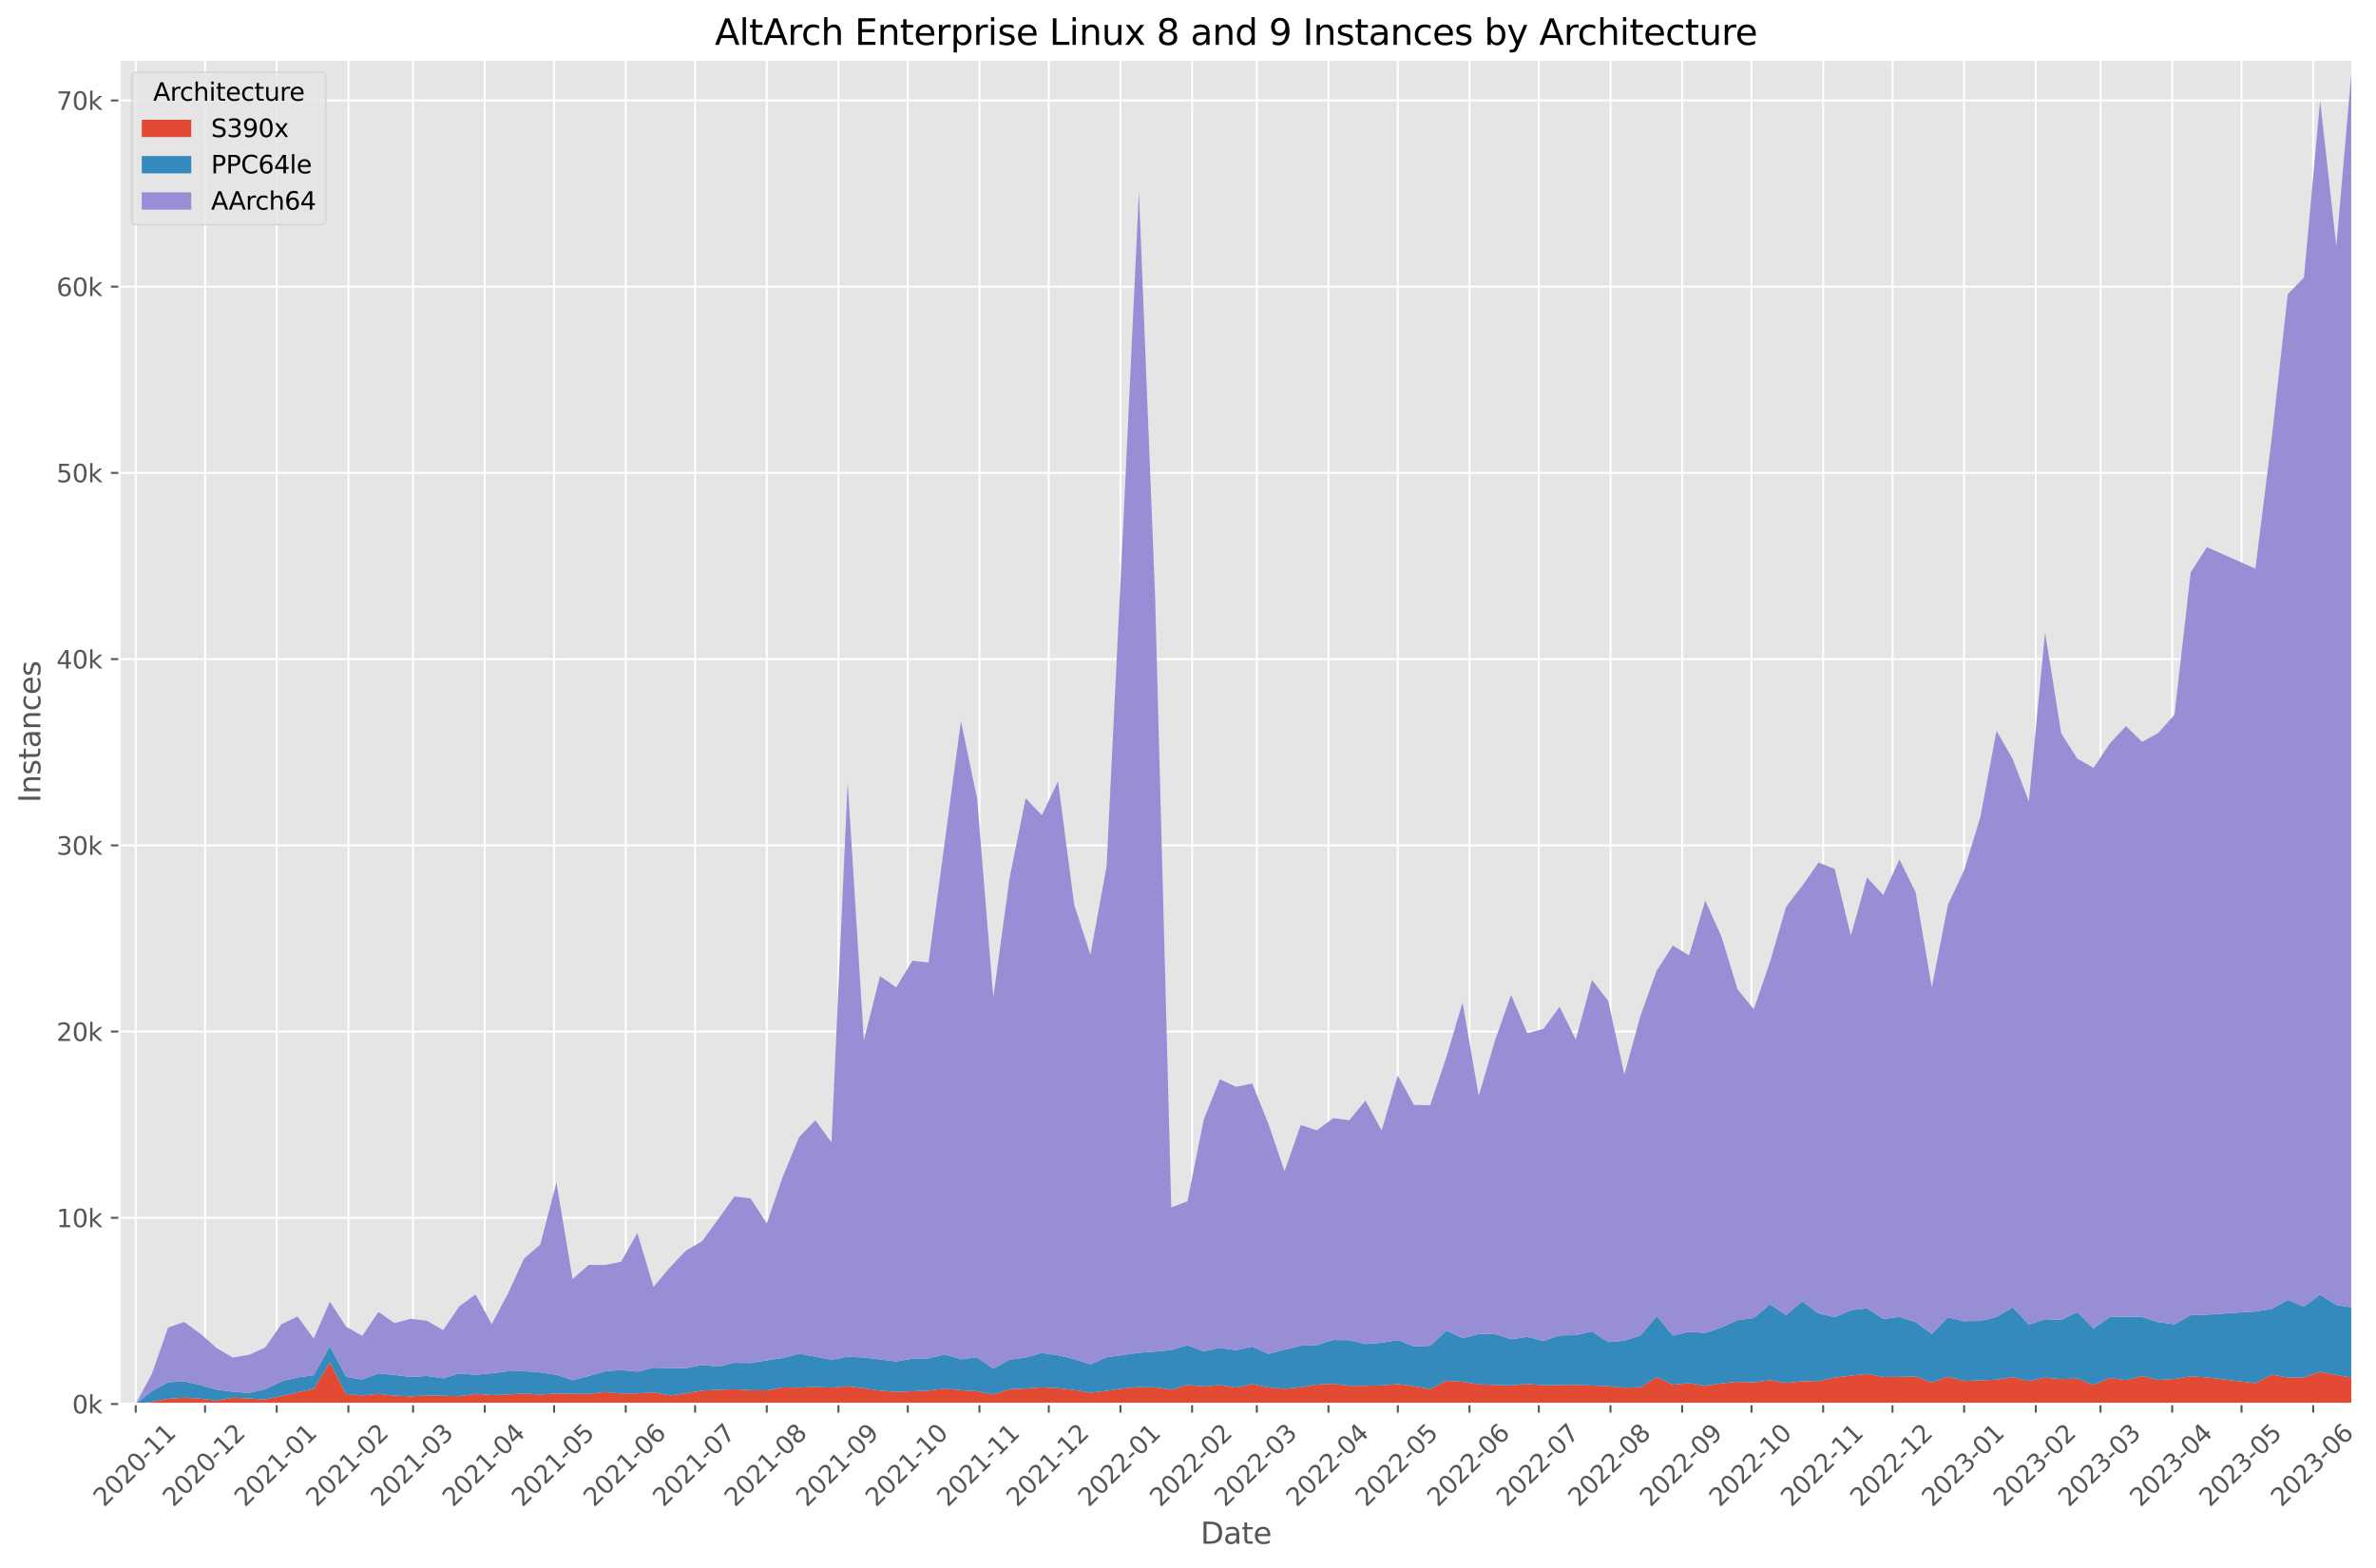 <?xml version="1.0" encoding="utf-8" standalone="no"?>
<!DOCTYPE svg PUBLIC "-//W3C//DTD SVG 1.1//EN"
  "http://www.w3.org/Graphics/SVG/1.1/DTD/svg11.dtd">
<svg xmlns:xlink="http://www.w3.org/1999/xlink" width="960.679pt" height="633.944pt" viewBox="0 0 960.679 633.944" xmlns="http://www.w3.org/2000/svg" version="1.1">
 <defs>
  <style type="text/css">*{stroke-linejoin: round; stroke-linecap: butt}</style>
 </defs>
 <g id="figure_1">
  <g id="patch_1">
   <path d="M 0 633.944 
L 960.679 633.944 
L 960.679 0 
L 0 0 
z
" style="fill: #ffffff"/>
  </g>
  <g id="axes_1">
   <g id="patch_2">
    <path d="M 48.329 567.742 
L 951.173 567.742 
L 951.173 24.142 
L 48.329 24.142 
z
" style="fill: #e5e5e5"/>
   </g>
   <g id="matplotlib.axis_1">
    <g id="xtick_1">
     <g id="line2d_1">
      <path d="M 54.872 567.742 
L 54.872 24.142 
" clip-path="url(#p8108655525)" style="fill: none; stroke: #ffffff; stroke-width: 0.8; stroke-linecap: square"/>
     </g>
     <g id="line2d_2">
      <defs>
       <path id="me0df8a6c79" d="M 0 0 
L 0 3.5 
" style="stroke: #555555; stroke-width: 0.8"/>
      </defs>
      <g>
       <use xlink:href="#me0df8a6c79" x="54.872" y="567.742" style="fill: #555555; stroke: #555555; stroke-width: 0.8"/>
      </g>
     </g>
     <g id="text_1">
      <!-- 2020-11 -->
      <g style="fill: #555555" transform="translate(42.05 609.66)rotate(-45)scale(0.1 -0.1)">
       <defs>
        <path id="DejaVuSans-32" d="M 1228 531 
L 3431 531 
L 3431 0 
L 469 0 
L 469 531 
Q 828 903 1448 1529 
Q 2069 2156 2228 2338 
Q 2531 2678 2651 2914 
Q 2772 3150 2772 3378 
Q 2772 3750 2511 3984 
Q 2250 4219 1831 4219 
Q 1534 4219 1204 4116 
Q 875 4013 500 3803 
L 500 4441 
Q 881 4594 1212 4672 
Q 1544 4750 1819 4750 
Q 2544 4750 2975 4387 
Q 3406 4025 3406 3419 
Q 3406 3131 3298 2873 
Q 3191 2616 2906 2266 
Q 2828 2175 2409 1742 
Q 1991 1309 1228 531 
z
" transform="scale(0.016)"/>
        <path id="DejaVuSans-30" d="M 2034 4250 
Q 1547 4250 1301 3770 
Q 1056 3291 1056 2328 
Q 1056 1369 1301 889 
Q 1547 409 2034 409 
Q 2525 409 2770 889 
Q 3016 1369 3016 2328 
Q 3016 3291 2770 3770 
Q 2525 4250 2034 4250 
z
M 2034 4750 
Q 2819 4750 3233 4129 
Q 3647 3509 3647 2328 
Q 3647 1150 3233 529 
Q 2819 -91 2034 -91 
Q 1250 -91 836 529 
Q 422 1150 422 2328 
Q 422 3509 836 4129 
Q 1250 4750 2034 4750 
z
" transform="scale(0.016)"/>
        <path id="DejaVuSans-2d" d="M 313 2009 
L 1997 2009 
L 1997 1497 
L 313 1497 
L 313 2009 
z
" transform="scale(0.016)"/>
        <path id="DejaVuSans-31" d="M 794 531 
L 1825 531 
L 1825 4091 
L 703 3866 
L 703 4441 
L 1819 4666 
L 2450 4666 
L 2450 531 
L 3481 531 
L 3481 0 
L 794 0 
L 794 531 
z
" transform="scale(0.016)"/>
       </defs>
       <use xlink:href="#DejaVuSans-32"/>
       <use xlink:href="#DejaVuSans-30" x="63.623"/>
       <use xlink:href="#DejaVuSans-32" x="127.246"/>
       <use xlink:href="#DejaVuSans-30" x="190.869"/>
       <use xlink:href="#DejaVuSans-2d" x="254.492"/>
       <use xlink:href="#DejaVuSans-31" x="290.576"/>
       <use xlink:href="#DejaVuSans-31" x="354.199"/>
      </g>
     </g>
    </g>
    <g id="xtick_2">
     <g id="line2d_3">
      <path d="M 82.91 567.742 
L 82.91 24.142 
" clip-path="url(#p8108655525)" style="fill: none; stroke: #ffffff; stroke-width: 0.8; stroke-linecap: square"/>
     </g>
     <g id="line2d_4">
      <g>
       <use xlink:href="#me0df8a6c79" x="82.91" y="567.742" style="fill: #555555; stroke: #555555; stroke-width: 0.8"/>
      </g>
     </g>
     <g id="text_2">
      <!-- 2020-12 -->
      <g style="fill: #555555" transform="translate(70.089 609.66)rotate(-45)scale(0.1 -0.1)">
       <use xlink:href="#DejaVuSans-32"/>
       <use xlink:href="#DejaVuSans-30" x="63.623"/>
       <use xlink:href="#DejaVuSans-32" x="127.246"/>
       <use xlink:href="#DejaVuSans-30" x="190.869"/>
       <use xlink:href="#DejaVuSans-2d" x="254.492"/>
       <use xlink:href="#DejaVuSans-31" x="290.576"/>
       <use xlink:href="#DejaVuSans-32" x="354.199"/>
      </g>
     </g>
    </g>
    <g id="xtick_3">
     <g id="line2d_5">
      <path d="M 111.884 567.742 
L 111.884 24.142 
" clip-path="url(#p8108655525)" style="fill: none; stroke: #ffffff; stroke-width: 0.8; stroke-linecap: square"/>
     </g>
     <g id="line2d_6">
      <g>
       <use xlink:href="#me0df8a6c79" x="111.884" y="567.742" style="fill: #555555; stroke: #555555; stroke-width: 0.8"/>
      </g>
     </g>
     <g id="text_3">
      <!-- 2021-01 -->
      <g style="fill: #555555" transform="translate(99.062 609.66)rotate(-45)scale(0.1 -0.1)">
       <use xlink:href="#DejaVuSans-32"/>
       <use xlink:href="#DejaVuSans-30" x="63.623"/>
       <use xlink:href="#DejaVuSans-32" x="127.246"/>
       <use xlink:href="#DejaVuSans-31" x="190.869"/>
       <use xlink:href="#DejaVuSans-2d" x="254.492"/>
       <use xlink:href="#DejaVuSans-30" x="290.576"/>
       <use xlink:href="#DejaVuSans-31" x="354.199"/>
      </g>
     </g>
    </g>
    <g id="xtick_4">
     <g id="line2d_7">
      <path d="M 140.857 567.742 
L 140.857 24.142 
" clip-path="url(#p8108655525)" style="fill: none; stroke: #ffffff; stroke-width: 0.8; stroke-linecap: square"/>
     </g>
     <g id="line2d_8">
      <g>
       <use xlink:href="#me0df8a6c79" x="140.857" y="567.742" style="fill: #555555; stroke: #555555; stroke-width: 0.8"/>
      </g>
     </g>
     <g id="text_4">
      <!-- 2021-02 -->
      <g style="fill: #555555" transform="translate(128.036 609.66)rotate(-45)scale(0.1 -0.1)">
       <use xlink:href="#DejaVuSans-32"/>
       <use xlink:href="#DejaVuSans-30" x="63.623"/>
       <use xlink:href="#DejaVuSans-32" x="127.246"/>
       <use xlink:href="#DejaVuSans-31" x="190.869"/>
       <use xlink:href="#DejaVuSans-2d" x="254.492"/>
       <use xlink:href="#DejaVuSans-30" x="290.576"/>
       <use xlink:href="#DejaVuSans-32" x="354.199"/>
      </g>
     </g>
    </g>
    <g id="xtick_5">
     <g id="line2d_9">
      <path d="M 167.026 567.742 
L 167.026 24.142 
" clip-path="url(#p8108655525)" style="fill: none; stroke: #ffffff; stroke-width: 0.8; stroke-linecap: square"/>
     </g>
     <g id="line2d_10">
      <g>
       <use xlink:href="#me0df8a6c79" x="167.026" y="567.742" style="fill: #555555; stroke: #555555; stroke-width: 0.8"/>
      </g>
     </g>
     <g id="text_5">
      <!-- 2021-03 -->
      <g style="fill: #555555" transform="translate(154.205 609.66)rotate(-45)scale(0.1 -0.1)">
       <defs>
        <path id="DejaVuSans-33" d="M 2597 2516 
Q 3050 2419 3304 2112 
Q 3559 1806 3559 1356 
Q 3559 666 3084 287 
Q 2609 -91 1734 -91 
Q 1441 -91 1130 -33 
Q 819 25 488 141 
L 488 750 
Q 750 597 1062 519 
Q 1375 441 1716 441 
Q 2309 441 2620 675 
Q 2931 909 2931 1356 
Q 2931 1769 2642 2001 
Q 2353 2234 1838 2234 
L 1294 2234 
L 1294 2753 
L 1863 2753 
Q 2328 2753 2575 2939 
Q 2822 3125 2822 3475 
Q 2822 3834 2567 4026 
Q 2313 4219 1838 4219 
Q 1578 4219 1281 4162 
Q 984 4106 628 3988 
L 628 4550 
Q 988 4650 1302 4700 
Q 1616 4750 1894 4750 
Q 2613 4750 3031 4423 
Q 3450 4097 3450 3541 
Q 3450 3153 3228 2886 
Q 3006 2619 2597 2516 
z
" transform="scale(0.016)"/>
       </defs>
       <use xlink:href="#DejaVuSans-32"/>
       <use xlink:href="#DejaVuSans-30" x="63.623"/>
       <use xlink:href="#DejaVuSans-32" x="127.246"/>
       <use xlink:href="#DejaVuSans-31" x="190.869"/>
       <use xlink:href="#DejaVuSans-2d" x="254.492"/>
       <use xlink:href="#DejaVuSans-30" x="290.576"/>
       <use xlink:href="#DejaVuSans-33" x="354.199"/>
      </g>
     </g>
    </g>
    <g id="xtick_6">
     <g id="line2d_11">
      <path d="M 196 567.742 
L 196 24.142 
" clip-path="url(#p8108655525)" style="fill: none; stroke: #ffffff; stroke-width: 0.8; stroke-linecap: square"/>
     </g>
     <g id="line2d_12">
      <g>
       <use xlink:href="#me0df8a6c79" x="196" y="567.742" style="fill: #555555; stroke: #555555; stroke-width: 0.8"/>
      </g>
     </g>
     <g id="text_6">
      <!-- 2021-04 -->
      <g style="fill: #555555" transform="translate(183.178 609.66)rotate(-45)scale(0.1 -0.1)">
       <defs>
        <path id="DejaVuSans-34" d="M 2419 4116 
L 825 1625 
L 2419 1625 
L 2419 4116 
z
M 2253 4666 
L 3047 4666 
L 3047 1625 
L 3713 1625 
L 3713 1100 
L 3047 1100 
L 3047 0 
L 2419 0 
L 2419 1100 
L 313 1100 
L 313 1709 
L 2253 4666 
z
" transform="scale(0.016)"/>
       </defs>
       <use xlink:href="#DejaVuSans-32"/>
       <use xlink:href="#DejaVuSans-30" x="63.623"/>
       <use xlink:href="#DejaVuSans-32" x="127.246"/>
       <use xlink:href="#DejaVuSans-31" x="190.869"/>
       <use xlink:href="#DejaVuSans-2d" x="254.492"/>
       <use xlink:href="#DejaVuSans-30" x="290.576"/>
       <use xlink:href="#DejaVuSans-34" x="354.199"/>
      </g>
     </g>
    </g>
    <g id="xtick_7">
     <g id="line2d_13">
      <path d="M 224.038 567.742 
L 224.038 24.142 
" clip-path="url(#p8108655525)" style="fill: none; stroke: #ffffff; stroke-width: 0.8; stroke-linecap: square"/>
     </g>
     <g id="line2d_14">
      <g>
       <use xlink:href="#me0df8a6c79" x="224.038" y="567.742" style="fill: #555555; stroke: #555555; stroke-width: 0.8"/>
      </g>
     </g>
     <g id="text_7">
      <!-- 2021-05 -->
      <g style="fill: #555555" transform="translate(211.217 609.66)rotate(-45)scale(0.1 -0.1)">
       <defs>
        <path id="DejaVuSans-35" d="M 691 4666 
L 3169 4666 
L 3169 4134 
L 1269 4134 
L 1269 2991 
Q 1406 3038 1543 3061 
Q 1681 3084 1819 3084 
Q 2600 3084 3056 2656 
Q 3513 2228 3513 1497 
Q 3513 744 3044 326 
Q 2575 -91 1722 -91 
Q 1428 -91 1123 -41 
Q 819 9 494 109 
L 494 744 
Q 775 591 1075 516 
Q 1375 441 1709 441 
Q 2250 441 2565 725 
Q 2881 1009 2881 1497 
Q 2881 1984 2565 2268 
Q 2250 2553 1709 2553 
Q 1456 2553 1204 2497 
Q 953 2441 691 2322 
L 691 4666 
z
" transform="scale(0.016)"/>
       </defs>
       <use xlink:href="#DejaVuSans-32"/>
       <use xlink:href="#DejaVuSans-30" x="63.623"/>
       <use xlink:href="#DejaVuSans-32" x="127.246"/>
       <use xlink:href="#DejaVuSans-31" x="190.869"/>
       <use xlink:href="#DejaVuSans-2d" x="254.492"/>
       <use xlink:href="#DejaVuSans-30" x="290.576"/>
       <use xlink:href="#DejaVuSans-35" x="354.199"/>
      </g>
     </g>
    </g>
    <g id="xtick_8">
     <g id="line2d_15">
      <path d="M 253.011 567.742 
L 253.011 24.142 
" clip-path="url(#p8108655525)" style="fill: none; stroke: #ffffff; stroke-width: 0.8; stroke-linecap: square"/>
     </g>
     <g id="line2d_16">
      <g>
       <use xlink:href="#me0df8a6c79" x="253.011" y="567.742" style="fill: #555555; stroke: #555555; stroke-width: 0.8"/>
      </g>
     </g>
     <g id="text_8">
      <!-- 2021-06 -->
      <g style="fill: #555555" transform="translate(240.19 609.66)rotate(-45)scale(0.1 -0.1)">
       <defs>
        <path id="DejaVuSans-36" d="M 2113 2584 
Q 1688 2584 1439 2293 
Q 1191 2003 1191 1497 
Q 1191 994 1439 701 
Q 1688 409 2113 409 
Q 2538 409 2786 701 
Q 3034 994 3034 1497 
Q 3034 2003 2786 2293 
Q 2538 2584 2113 2584 
z
M 3366 4563 
L 3366 3988 
Q 3128 4100 2886 4159 
Q 2644 4219 2406 4219 
Q 1781 4219 1451 3797 
Q 1122 3375 1075 2522 
Q 1259 2794 1537 2939 
Q 1816 3084 2150 3084 
Q 2853 3084 3261 2657 
Q 3669 2231 3669 1497 
Q 3669 778 3244 343 
Q 2819 -91 2113 -91 
Q 1303 -91 875 529 
Q 447 1150 447 2328 
Q 447 3434 972 4092 
Q 1497 4750 2381 4750 
Q 2619 4750 2861 4703 
Q 3103 4656 3366 4563 
z
" transform="scale(0.016)"/>
       </defs>
       <use xlink:href="#DejaVuSans-32"/>
       <use xlink:href="#DejaVuSans-30" x="63.623"/>
       <use xlink:href="#DejaVuSans-32" x="127.246"/>
       <use xlink:href="#DejaVuSans-31" x="190.869"/>
       <use xlink:href="#DejaVuSans-2d" x="254.492"/>
       <use xlink:href="#DejaVuSans-30" x="290.576"/>
       <use xlink:href="#DejaVuSans-36" x="354.199"/>
      </g>
     </g>
    </g>
    <g id="xtick_9">
     <g id="line2d_17">
      <path d="M 281.05 567.742 
L 281.05 24.142 
" clip-path="url(#p8108655525)" style="fill: none; stroke: #ffffff; stroke-width: 0.8; stroke-linecap: square"/>
     </g>
     <g id="line2d_18">
      <g>
       <use xlink:href="#me0df8a6c79" x="281.05" y="567.742" style="fill: #555555; stroke: #555555; stroke-width: 0.8"/>
      </g>
     </g>
     <g id="text_9">
      <!-- 2021-07 -->
      <g style="fill: #555555" transform="translate(268.229 609.66)rotate(-45)scale(0.1 -0.1)">
       <defs>
        <path id="DejaVuSans-37" d="M 525 4666 
L 3525 4666 
L 3525 4397 
L 1831 0 
L 1172 0 
L 2766 4134 
L 525 4134 
L 525 4666 
z
" transform="scale(0.016)"/>
       </defs>
       <use xlink:href="#DejaVuSans-32"/>
       <use xlink:href="#DejaVuSans-30" x="63.623"/>
       <use xlink:href="#DejaVuSans-32" x="127.246"/>
       <use xlink:href="#DejaVuSans-31" x="190.869"/>
       <use xlink:href="#DejaVuSans-2d" x="254.492"/>
       <use xlink:href="#DejaVuSans-30" x="290.576"/>
       <use xlink:href="#DejaVuSans-37" x="354.199"/>
      </g>
     </g>
    </g>
    <g id="xtick_10">
     <g id="line2d_19">
      <path d="M 310.023 567.742 
L 310.023 24.142 
" clip-path="url(#p8108655525)" style="fill: none; stroke: #ffffff; stroke-width: 0.8; stroke-linecap: square"/>
     </g>
     <g id="line2d_20">
      <g>
       <use xlink:href="#me0df8a6c79" x="310.023" y="567.742" style="fill: #555555; stroke: #555555; stroke-width: 0.8"/>
      </g>
     </g>
     <g id="text_10">
      <!-- 2021-08 -->
      <g style="fill: #555555" transform="translate(297.202 609.66)rotate(-45)scale(0.1 -0.1)">
       <defs>
        <path id="DejaVuSans-38" d="M 2034 2216 
Q 1584 2216 1326 1975 
Q 1069 1734 1069 1313 
Q 1069 891 1326 650 
Q 1584 409 2034 409 
Q 2484 409 2743 651 
Q 3003 894 3003 1313 
Q 3003 1734 2745 1975 
Q 2488 2216 2034 2216 
z
M 1403 2484 
Q 997 2584 770 2862 
Q 544 3141 544 3541 
Q 544 4100 942 4425 
Q 1341 4750 2034 4750 
Q 2731 4750 3128 4425 
Q 3525 4100 3525 3541 
Q 3525 3141 3298 2862 
Q 3072 2584 2669 2484 
Q 3125 2378 3379 2068 
Q 3634 1759 3634 1313 
Q 3634 634 3220 271 
Q 2806 -91 2034 -91 
Q 1263 -91 848 271 
Q 434 634 434 1313 
Q 434 1759 690 2068 
Q 947 2378 1403 2484 
z
M 1172 3481 
Q 1172 3119 1398 2916 
Q 1625 2713 2034 2713 
Q 2441 2713 2670 2916 
Q 2900 3119 2900 3481 
Q 2900 3844 2670 4047 
Q 2441 4250 2034 4250 
Q 1625 4250 1398 4047 
Q 1172 3844 1172 3481 
z
" transform="scale(0.016)"/>
       </defs>
       <use xlink:href="#DejaVuSans-32"/>
       <use xlink:href="#DejaVuSans-30" x="63.623"/>
       <use xlink:href="#DejaVuSans-32" x="127.246"/>
       <use xlink:href="#DejaVuSans-31" x="190.869"/>
       <use xlink:href="#DejaVuSans-2d" x="254.492"/>
       <use xlink:href="#DejaVuSans-30" x="290.576"/>
       <use xlink:href="#DejaVuSans-38" x="354.199"/>
      </g>
     </g>
    </g>
    <g id="xtick_11">
     <g id="line2d_21">
      <path d="M 338.997 567.742 
L 338.997 24.142 
" clip-path="url(#p8108655525)" style="fill: none; stroke: #ffffff; stroke-width: 0.8; stroke-linecap: square"/>
     </g>
     <g id="line2d_22">
      <g>
       <use xlink:href="#me0df8a6c79" x="338.997" y="567.742" style="fill: #555555; stroke: #555555; stroke-width: 0.8"/>
      </g>
     </g>
     <g id="text_11">
      <!-- 2021-09 -->
      <g style="fill: #555555" transform="translate(326.175 609.66)rotate(-45)scale(0.1 -0.1)">
       <defs>
        <path id="DejaVuSans-39" d="M 703 97 
L 703 672 
Q 941 559 1184 500 
Q 1428 441 1663 441 
Q 2288 441 2617 861 
Q 2947 1281 2994 2138 
Q 2813 1869 2534 1725 
Q 2256 1581 1919 1581 
Q 1219 1581 811 2004 
Q 403 2428 403 3163 
Q 403 3881 828 4315 
Q 1253 4750 1959 4750 
Q 2769 4750 3195 4129 
Q 3622 3509 3622 2328 
Q 3622 1225 3098 567 
Q 2575 -91 1691 -91 
Q 1453 -91 1209 -44 
Q 966 3 703 97 
z
M 1959 2075 
Q 2384 2075 2632 2365 
Q 2881 2656 2881 3163 
Q 2881 3666 2632 3958 
Q 2384 4250 1959 4250 
Q 1534 4250 1286 3958 
Q 1038 3666 1038 3163 
Q 1038 2656 1286 2365 
Q 1534 2075 1959 2075 
z
" transform="scale(0.016)"/>
       </defs>
       <use xlink:href="#DejaVuSans-32"/>
       <use xlink:href="#DejaVuSans-30" x="63.623"/>
       <use xlink:href="#DejaVuSans-32" x="127.246"/>
       <use xlink:href="#DejaVuSans-31" x="190.869"/>
       <use xlink:href="#DejaVuSans-2d" x="254.492"/>
       <use xlink:href="#DejaVuSans-30" x="290.576"/>
       <use xlink:href="#DejaVuSans-39" x="354.199"/>
      </g>
     </g>
    </g>
    <g id="xtick_12">
     <g id="line2d_23">
      <path d="M 367.035 567.742 
L 367.035 24.142 
" clip-path="url(#p8108655525)" style="fill: none; stroke: #ffffff; stroke-width: 0.8; stroke-linecap: square"/>
     </g>
     <g id="line2d_24">
      <g>
       <use xlink:href="#me0df8a6c79" x="367.035" y="567.742" style="fill: #555555; stroke: #555555; stroke-width: 0.8"/>
      </g>
     </g>
     <g id="text_12">
      <!-- 2021-10 -->
      <g style="fill: #555555" transform="translate(354.214 609.66)rotate(-45)scale(0.1 -0.1)">
       <use xlink:href="#DejaVuSans-32"/>
       <use xlink:href="#DejaVuSans-30" x="63.623"/>
       <use xlink:href="#DejaVuSans-32" x="127.246"/>
       <use xlink:href="#DejaVuSans-31" x="190.869"/>
       <use xlink:href="#DejaVuSans-2d" x="254.492"/>
       <use xlink:href="#DejaVuSans-31" x="290.576"/>
       <use xlink:href="#DejaVuSans-30" x="354.199"/>
      </g>
     </g>
    </g>
    <g id="xtick_13">
     <g id="line2d_25">
      <path d="M 396.008 567.742 
L 396.008 24.142 
" clip-path="url(#p8108655525)" style="fill: none; stroke: #ffffff; stroke-width: 0.8; stroke-linecap: square"/>
     </g>
     <g id="line2d_26">
      <g>
       <use xlink:href="#me0df8a6c79" x="396.008" y="567.742" style="fill: #555555; stroke: #555555; stroke-width: 0.8"/>
      </g>
     </g>
     <g id="text_13">
      <!-- 2021-11 -->
      <g style="fill: #555555" transform="translate(383.187 609.66)rotate(-45)scale(0.1 -0.1)">
       <use xlink:href="#DejaVuSans-32"/>
       <use xlink:href="#DejaVuSans-30" x="63.623"/>
       <use xlink:href="#DejaVuSans-32" x="127.246"/>
       <use xlink:href="#DejaVuSans-31" x="190.869"/>
       <use xlink:href="#DejaVuSans-2d" x="254.492"/>
       <use xlink:href="#DejaVuSans-31" x="290.576"/>
       <use xlink:href="#DejaVuSans-31" x="354.199"/>
      </g>
     </g>
    </g>
    <g id="xtick_14">
     <g id="line2d_27">
      <path d="M 424.047 567.742 
L 424.047 24.142 
" clip-path="url(#p8108655525)" style="fill: none; stroke: #ffffff; stroke-width: 0.8; stroke-linecap: square"/>
     </g>
     <g id="line2d_28">
      <g>
       <use xlink:href="#me0df8a6c79" x="424.047" y="567.742" style="fill: #555555; stroke: #555555; stroke-width: 0.8"/>
      </g>
     </g>
     <g id="text_14">
      <!-- 2021-12 -->
      <g style="fill: #555555" transform="translate(411.226 609.66)rotate(-45)scale(0.1 -0.1)">
       <use xlink:href="#DejaVuSans-32"/>
       <use xlink:href="#DejaVuSans-30" x="63.623"/>
       <use xlink:href="#DejaVuSans-32" x="127.246"/>
       <use xlink:href="#DejaVuSans-31" x="190.869"/>
       <use xlink:href="#DejaVuSans-2d" x="254.492"/>
       <use xlink:href="#DejaVuSans-31" x="290.576"/>
       <use xlink:href="#DejaVuSans-32" x="354.199"/>
      </g>
     </g>
    </g>
    <g id="xtick_15">
     <g id="line2d_29">
      <path d="M 453.02 567.742 
L 453.02 24.142 
" clip-path="url(#p8108655525)" style="fill: none; stroke: #ffffff; stroke-width: 0.8; stroke-linecap: square"/>
     </g>
     <g id="line2d_30">
      <g>
       <use xlink:href="#me0df8a6c79" x="453.02" y="567.742" style="fill: #555555; stroke: #555555; stroke-width: 0.8"/>
      </g>
     </g>
     <g id="text_15">
      <!-- 2022-01 -->
      <g style="fill: #555555" transform="translate(440.199 609.66)rotate(-45)scale(0.1 -0.1)">
       <use xlink:href="#DejaVuSans-32"/>
       <use xlink:href="#DejaVuSans-30" x="63.623"/>
       <use xlink:href="#DejaVuSans-32" x="127.246"/>
       <use xlink:href="#DejaVuSans-32" x="190.869"/>
       <use xlink:href="#DejaVuSans-2d" x="254.492"/>
       <use xlink:href="#DejaVuSans-30" x="290.576"/>
       <use xlink:href="#DejaVuSans-31" x="354.199"/>
      </g>
     </g>
    </g>
    <g id="xtick_16">
     <g id="line2d_31">
      <path d="M 481.994 567.742 
L 481.994 24.142 
" clip-path="url(#p8108655525)" style="fill: none; stroke: #ffffff; stroke-width: 0.8; stroke-linecap: square"/>
     </g>
     <g id="line2d_32">
      <g>
       <use xlink:href="#me0df8a6c79" x="481.994" y="567.742" style="fill: #555555; stroke: #555555; stroke-width: 0.8"/>
      </g>
     </g>
     <g id="text_16">
      <!-- 2022-02 -->
      <g style="fill: #555555" transform="translate(469.172 609.66)rotate(-45)scale(0.1 -0.1)">
       <use xlink:href="#DejaVuSans-32"/>
       <use xlink:href="#DejaVuSans-30" x="63.623"/>
       <use xlink:href="#DejaVuSans-32" x="127.246"/>
       <use xlink:href="#DejaVuSans-32" x="190.869"/>
       <use xlink:href="#DejaVuSans-2d" x="254.492"/>
       <use xlink:href="#DejaVuSans-30" x="290.576"/>
       <use xlink:href="#DejaVuSans-32" x="354.199"/>
      </g>
     </g>
    </g>
    <g id="xtick_17">
     <g id="line2d_33">
      <path d="M 508.163 567.742 
L 508.163 24.142 
" clip-path="url(#p8108655525)" style="fill: none; stroke: #ffffff; stroke-width: 0.8; stroke-linecap: square"/>
     </g>
     <g id="line2d_34">
      <g>
       <use xlink:href="#me0df8a6c79" x="508.163" y="567.742" style="fill: #555555; stroke: #555555; stroke-width: 0.8"/>
      </g>
     </g>
     <g id="text_17">
      <!-- 2022-03 -->
      <g style="fill: #555555" transform="translate(495.342 609.66)rotate(-45)scale(0.1 -0.1)">
       <use xlink:href="#DejaVuSans-32"/>
       <use xlink:href="#DejaVuSans-30" x="63.623"/>
       <use xlink:href="#DejaVuSans-32" x="127.246"/>
       <use xlink:href="#DejaVuSans-32" x="190.869"/>
       <use xlink:href="#DejaVuSans-2d" x="254.492"/>
       <use xlink:href="#DejaVuSans-30" x="290.576"/>
       <use xlink:href="#DejaVuSans-33" x="354.199"/>
      </g>
     </g>
    </g>
    <g id="xtick_18">
     <g id="line2d_35">
      <path d="M 537.136 567.742 
L 537.136 24.142 
" clip-path="url(#p8108655525)" style="fill: none; stroke: #ffffff; stroke-width: 0.8; stroke-linecap: square"/>
     </g>
     <g id="line2d_36">
      <g>
       <use xlink:href="#me0df8a6c79" x="537.136" y="567.742" style="fill: #555555; stroke: #555555; stroke-width: 0.8"/>
      </g>
     </g>
     <g id="text_18">
      <!-- 2022-04 -->
      <g style="fill: #555555" transform="translate(524.315 609.66)rotate(-45)scale(0.1 -0.1)">
       <use xlink:href="#DejaVuSans-32"/>
       <use xlink:href="#DejaVuSans-30" x="63.623"/>
       <use xlink:href="#DejaVuSans-32" x="127.246"/>
       <use xlink:href="#DejaVuSans-32" x="190.869"/>
       <use xlink:href="#DejaVuSans-2d" x="254.492"/>
       <use xlink:href="#DejaVuSans-30" x="290.576"/>
       <use xlink:href="#DejaVuSans-34" x="354.199"/>
      </g>
     </g>
    </g>
    <g id="xtick_19">
     <g id="line2d_37">
      <path d="M 565.175 567.742 
L 565.175 24.142 
" clip-path="url(#p8108655525)" style="fill: none; stroke: #ffffff; stroke-width: 0.8; stroke-linecap: square"/>
     </g>
     <g id="line2d_38">
      <g>
       <use xlink:href="#me0df8a6c79" x="565.175" y="567.742" style="fill: #555555; stroke: #555555; stroke-width: 0.8"/>
      </g>
     </g>
     <g id="text_19">
      <!-- 2022-05 -->
      <g style="fill: #555555" transform="translate(552.354 609.66)rotate(-45)scale(0.1 -0.1)">
       <use xlink:href="#DejaVuSans-32"/>
       <use xlink:href="#DejaVuSans-30" x="63.623"/>
       <use xlink:href="#DejaVuSans-32" x="127.246"/>
       <use xlink:href="#DejaVuSans-32" x="190.869"/>
       <use xlink:href="#DejaVuSans-2d" x="254.492"/>
       <use xlink:href="#DejaVuSans-30" x="290.576"/>
       <use xlink:href="#DejaVuSans-35" x="354.199"/>
      </g>
     </g>
    </g>
    <g id="xtick_20">
     <g id="line2d_39">
      <path d="M 594.148 567.742 
L 594.148 24.142 
" clip-path="url(#p8108655525)" style="fill: none; stroke: #ffffff; stroke-width: 0.8; stroke-linecap: square"/>
     </g>
     <g id="line2d_40">
      <g>
       <use xlink:href="#me0df8a6c79" x="594.148" y="567.742" style="fill: #555555; stroke: #555555; stroke-width: 0.8"/>
      </g>
     </g>
     <g id="text_20">
      <!-- 2022-06 -->
      <g style="fill: #555555" transform="translate(581.327 609.66)rotate(-45)scale(0.1 -0.1)">
       <use xlink:href="#DejaVuSans-32"/>
       <use xlink:href="#DejaVuSans-30" x="63.623"/>
       <use xlink:href="#DejaVuSans-32" x="127.246"/>
       <use xlink:href="#DejaVuSans-32" x="190.869"/>
       <use xlink:href="#DejaVuSans-2d" x="254.492"/>
       <use xlink:href="#DejaVuSans-30" x="290.576"/>
       <use xlink:href="#DejaVuSans-36" x="354.199"/>
      </g>
     </g>
    </g>
    <g id="xtick_21">
     <g id="line2d_41">
      <path d="M 622.187 567.742 
L 622.187 24.142 
" clip-path="url(#p8108655525)" style="fill: none; stroke: #ffffff; stroke-width: 0.8; stroke-linecap: square"/>
     </g>
     <g id="line2d_42">
      <g>
       <use xlink:href="#me0df8a6c79" x="622.187" y="567.742" style="fill: #555555; stroke: #555555; stroke-width: 0.8"/>
      </g>
     </g>
     <g id="text_21">
      <!-- 2022-07 -->
      <g style="fill: #555555" transform="translate(609.365 609.66)rotate(-45)scale(0.1 -0.1)">
       <use xlink:href="#DejaVuSans-32"/>
       <use xlink:href="#DejaVuSans-30" x="63.623"/>
       <use xlink:href="#DejaVuSans-32" x="127.246"/>
       <use xlink:href="#DejaVuSans-32" x="190.869"/>
       <use xlink:href="#DejaVuSans-2d" x="254.492"/>
       <use xlink:href="#DejaVuSans-30" x="290.576"/>
       <use xlink:href="#DejaVuSans-37" x="354.199"/>
      </g>
     </g>
    </g>
    <g id="xtick_22">
     <g id="line2d_43">
      <path d="M 651.16 567.742 
L 651.16 24.142 
" clip-path="url(#p8108655525)" style="fill: none; stroke: #ffffff; stroke-width: 0.8; stroke-linecap: square"/>
     </g>
     <g id="line2d_44">
      <g>
       <use xlink:href="#me0df8a6c79" x="651.16" y="567.742" style="fill: #555555; stroke: #555555; stroke-width: 0.8"/>
      </g>
     </g>
     <g id="text_22">
      <!-- 2022-08 -->
      <g style="fill: #555555" transform="translate(638.339 609.66)rotate(-45)scale(0.1 -0.1)">
       <use xlink:href="#DejaVuSans-32"/>
       <use xlink:href="#DejaVuSans-30" x="63.623"/>
       <use xlink:href="#DejaVuSans-32" x="127.246"/>
       <use xlink:href="#DejaVuSans-32" x="190.869"/>
       <use xlink:href="#DejaVuSans-2d" x="254.492"/>
       <use xlink:href="#DejaVuSans-30" x="290.576"/>
       <use xlink:href="#DejaVuSans-38" x="354.199"/>
      </g>
     </g>
    </g>
    <g id="xtick_23">
     <g id="line2d_45">
      <path d="M 680.133 567.742 
L 680.133 24.142 
" clip-path="url(#p8108655525)" style="fill: none; stroke: #ffffff; stroke-width: 0.8; stroke-linecap: square"/>
     </g>
     <g id="line2d_46">
      <g>
       <use xlink:href="#me0df8a6c79" x="680.133" y="567.742" style="fill: #555555; stroke: #555555; stroke-width: 0.8"/>
      </g>
     </g>
     <g id="text_23">
      <!-- 2022-09 -->
      <g style="fill: #555555" transform="translate(667.312 609.66)rotate(-45)scale(0.1 -0.1)">
       <use xlink:href="#DejaVuSans-32"/>
       <use xlink:href="#DejaVuSans-30" x="63.623"/>
       <use xlink:href="#DejaVuSans-32" x="127.246"/>
       <use xlink:href="#DejaVuSans-32" x="190.869"/>
       <use xlink:href="#DejaVuSans-2d" x="254.492"/>
       <use xlink:href="#DejaVuSans-30" x="290.576"/>
       <use xlink:href="#DejaVuSans-39" x="354.199"/>
      </g>
     </g>
    </g>
    <g id="xtick_24">
     <g id="line2d_47">
      <path d="M 708.172 567.742 
L 708.172 24.142 
" clip-path="url(#p8108655525)" style="fill: none; stroke: #ffffff; stroke-width: 0.8; stroke-linecap: square"/>
     </g>
     <g id="line2d_48">
      <g>
       <use xlink:href="#me0df8a6c79" x="708.172" y="567.742" style="fill: #555555; stroke: #555555; stroke-width: 0.8"/>
      </g>
     </g>
     <g id="text_24">
      <!-- 2022-10 -->
      <g style="fill: #555555" transform="translate(695.351 609.66)rotate(-45)scale(0.1 -0.1)">
       <use xlink:href="#DejaVuSans-32"/>
       <use xlink:href="#DejaVuSans-30" x="63.623"/>
       <use xlink:href="#DejaVuSans-32" x="127.246"/>
       <use xlink:href="#DejaVuSans-32" x="190.869"/>
       <use xlink:href="#DejaVuSans-2d" x="254.492"/>
       <use xlink:href="#DejaVuSans-31" x="290.576"/>
       <use xlink:href="#DejaVuSans-30" x="354.199"/>
      </g>
     </g>
    </g>
    <g id="xtick_25">
     <g id="line2d_49">
      <path d="M 737.145 567.742 
L 737.145 24.142 
" clip-path="url(#p8108655525)" style="fill: none; stroke: #ffffff; stroke-width: 0.8; stroke-linecap: square"/>
     </g>
     <g id="line2d_50">
      <g>
       <use xlink:href="#me0df8a6c79" x="737.145" y="567.742" style="fill: #555555; stroke: #555555; stroke-width: 0.8"/>
      </g>
     </g>
     <g id="text_25">
      <!-- 2022-11 -->
      <g style="fill: #555555" transform="translate(724.324 609.66)rotate(-45)scale(0.1 -0.1)">
       <use xlink:href="#DejaVuSans-32"/>
       <use xlink:href="#DejaVuSans-30" x="63.623"/>
       <use xlink:href="#DejaVuSans-32" x="127.246"/>
       <use xlink:href="#DejaVuSans-32" x="190.869"/>
       <use xlink:href="#DejaVuSans-2d" x="254.492"/>
       <use xlink:href="#DejaVuSans-31" x="290.576"/>
       <use xlink:href="#DejaVuSans-31" x="354.199"/>
      </g>
     </g>
    </g>
    <g id="xtick_26">
     <g id="line2d_51">
      <path d="M 765.184 567.742 
L 765.184 24.142 
" clip-path="url(#p8108655525)" style="fill: none; stroke: #ffffff; stroke-width: 0.8; stroke-linecap: square"/>
     </g>
     <g id="line2d_52">
      <g>
       <use xlink:href="#me0df8a6c79" x="765.184" y="567.742" style="fill: #555555; stroke: #555555; stroke-width: 0.8"/>
      </g>
     </g>
     <g id="text_26">
      <!-- 2022-12 -->
      <g style="fill: #555555" transform="translate(752.362 609.66)rotate(-45)scale(0.1 -0.1)">
       <use xlink:href="#DejaVuSans-32"/>
       <use xlink:href="#DejaVuSans-30" x="63.623"/>
       <use xlink:href="#DejaVuSans-32" x="127.246"/>
       <use xlink:href="#DejaVuSans-32" x="190.869"/>
       <use xlink:href="#DejaVuSans-2d" x="254.492"/>
       <use xlink:href="#DejaVuSans-31" x="290.576"/>
       <use xlink:href="#DejaVuSans-32" x="354.199"/>
      </g>
     </g>
    </g>
    <g id="xtick_27">
     <g id="line2d_53">
      <path d="M 794.157 567.742 
L 794.157 24.142 
" clip-path="url(#p8108655525)" style="fill: none; stroke: #ffffff; stroke-width: 0.8; stroke-linecap: square"/>
     </g>
     <g id="line2d_54">
      <g>
       <use xlink:href="#me0df8a6c79" x="794.157" y="567.742" style="fill: #555555; stroke: #555555; stroke-width: 0.8"/>
      </g>
     </g>
     <g id="text_27">
      <!-- 2023-01 -->
      <g style="fill: #555555" transform="translate(781.336 609.66)rotate(-45)scale(0.1 -0.1)">
       <use xlink:href="#DejaVuSans-32"/>
       <use xlink:href="#DejaVuSans-30" x="63.623"/>
       <use xlink:href="#DejaVuSans-32" x="127.246"/>
       <use xlink:href="#DejaVuSans-33" x="190.869"/>
       <use xlink:href="#DejaVuSans-2d" x="254.492"/>
       <use xlink:href="#DejaVuSans-30" x="290.576"/>
       <use xlink:href="#DejaVuSans-31" x="354.199"/>
      </g>
     </g>
    </g>
    <g id="xtick_28">
     <g id="line2d_55">
      <path d="M 823.13 567.742 
L 823.13 24.142 
" clip-path="url(#p8108655525)" style="fill: none; stroke: #ffffff; stroke-width: 0.8; stroke-linecap: square"/>
     </g>
     <g id="line2d_56">
      <g>
       <use xlink:href="#me0df8a6c79" x="823.13" y="567.742" style="fill: #555555; stroke: #555555; stroke-width: 0.8"/>
      </g>
     </g>
     <g id="text_28">
      <!-- 2023-02 -->
      <g style="fill: #555555" transform="translate(810.309 609.66)rotate(-45)scale(0.1 -0.1)">
       <use xlink:href="#DejaVuSans-32"/>
       <use xlink:href="#DejaVuSans-30" x="63.623"/>
       <use xlink:href="#DejaVuSans-32" x="127.246"/>
       <use xlink:href="#DejaVuSans-33" x="190.869"/>
       <use xlink:href="#DejaVuSans-2d" x="254.492"/>
       <use xlink:href="#DejaVuSans-30" x="290.576"/>
       <use xlink:href="#DejaVuSans-32" x="354.199"/>
      </g>
     </g>
    </g>
    <g id="xtick_29">
     <g id="line2d_57">
      <path d="M 849.3 567.742 
L 849.3 24.142 
" clip-path="url(#p8108655525)" style="fill: none; stroke: #ffffff; stroke-width: 0.8; stroke-linecap: square"/>
     </g>
     <g id="line2d_58">
      <g>
       <use xlink:href="#me0df8a6c79" x="849.3" y="567.742" style="fill: #555555; stroke: #555555; stroke-width: 0.8"/>
      </g>
     </g>
     <g id="text_29">
      <!-- 2023-03 -->
      <g style="fill: #555555" transform="translate(836.478 609.66)rotate(-45)scale(0.1 -0.1)">
       <use xlink:href="#DejaVuSans-32"/>
       <use xlink:href="#DejaVuSans-30" x="63.623"/>
       <use xlink:href="#DejaVuSans-32" x="127.246"/>
       <use xlink:href="#DejaVuSans-33" x="190.869"/>
       <use xlink:href="#DejaVuSans-2d" x="254.492"/>
       <use xlink:href="#DejaVuSans-30" x="290.576"/>
       <use xlink:href="#DejaVuSans-33" x="354.199"/>
      </g>
     </g>
    </g>
    <g id="xtick_30">
     <g id="line2d_59">
      <path d="M 878.273 567.742 
L 878.273 24.142 
" clip-path="url(#p8108655525)" style="fill: none; stroke: #ffffff; stroke-width: 0.8; stroke-linecap: square"/>
     </g>
     <g id="line2d_60">
      <g>
       <use xlink:href="#me0df8a6c79" x="878.273" y="567.742" style="fill: #555555; stroke: #555555; stroke-width: 0.8"/>
      </g>
     </g>
     <g id="text_30">
      <!-- 2023-04 -->
      <g style="fill: #555555" transform="translate(865.452 609.66)rotate(-45)scale(0.1 -0.1)">
       <use xlink:href="#DejaVuSans-32"/>
       <use xlink:href="#DejaVuSans-30" x="63.623"/>
       <use xlink:href="#DejaVuSans-32" x="127.246"/>
       <use xlink:href="#DejaVuSans-33" x="190.869"/>
       <use xlink:href="#DejaVuSans-2d" x="254.492"/>
       <use xlink:href="#DejaVuSans-30" x="290.576"/>
       <use xlink:href="#DejaVuSans-34" x="354.199"/>
      </g>
     </g>
    </g>
    <g id="xtick_31">
     <g id="line2d_61">
      <path d="M 906.312 567.742 
L 906.312 24.142 
" clip-path="url(#p8108655525)" style="fill: none; stroke: #ffffff; stroke-width: 0.8; stroke-linecap: square"/>
     </g>
     <g id="line2d_62">
      <g>
       <use xlink:href="#me0df8a6c79" x="906.312" y="567.742" style="fill: #555555; stroke: #555555; stroke-width: 0.8"/>
      </g>
     </g>
     <g id="text_31">
      <!-- 2023-05 -->
      <g style="fill: #555555" transform="translate(893.49 609.66)rotate(-45)scale(0.1 -0.1)">
       <use xlink:href="#DejaVuSans-32"/>
       <use xlink:href="#DejaVuSans-30" x="63.623"/>
       <use xlink:href="#DejaVuSans-32" x="127.246"/>
       <use xlink:href="#DejaVuSans-33" x="190.869"/>
       <use xlink:href="#DejaVuSans-2d" x="254.492"/>
       <use xlink:href="#DejaVuSans-30" x="290.576"/>
       <use xlink:href="#DejaVuSans-35" x="354.199"/>
      </g>
     </g>
    </g>
    <g id="xtick_32">
     <g id="line2d_63">
      <path d="M 935.285 567.742 
L 935.285 24.142 
" clip-path="url(#p8108655525)" style="fill: none; stroke: #ffffff; stroke-width: 0.8; stroke-linecap: square"/>
     </g>
     <g id="line2d_64">
      <g>
       <use xlink:href="#me0df8a6c79" x="935.285" y="567.742" style="fill: #555555; stroke: #555555; stroke-width: 0.8"/>
      </g>
     </g>
     <g id="text_32">
      <!-- 2023-06 -->
      <g style="fill: #555555" transform="translate(922.464 609.66)rotate(-45)scale(0.1 -0.1)">
       <use xlink:href="#DejaVuSans-32"/>
       <use xlink:href="#DejaVuSans-30" x="63.623"/>
       <use xlink:href="#DejaVuSans-32" x="127.246"/>
       <use xlink:href="#DejaVuSans-33" x="190.869"/>
       <use xlink:href="#DejaVuSans-2d" x="254.492"/>
       <use xlink:href="#DejaVuSans-30" x="290.576"/>
       <use xlink:href="#DejaVuSans-36" x="354.199"/>
      </g>
     </g>
    </g>
    <g id="text_33">
     <!-- Date -->
     <g style="fill: #555555" transform="translate(485.41 624.248)scale(0.12 -0.12)">
      <defs>
       <path id="DejaVuSans-44" d="M 1259 4147 
L 1259 519 
L 2022 519 
Q 2988 519 3436 956 
Q 3884 1394 3884 2338 
Q 3884 3275 3436 3711 
Q 2988 4147 2022 4147 
L 1259 4147 
z
M 628 4666 
L 1925 4666 
Q 3281 4666 3915 4102 
Q 4550 3538 4550 2338 
Q 4550 1131 3912 565 
Q 3275 0 1925 0 
L 628 0 
L 628 4666 
z
" transform="scale(0.016)"/>
       <path id="DejaVuSans-61" d="M 2194 1759 
Q 1497 1759 1228 1600 
Q 959 1441 959 1056 
Q 959 750 1161 570 
Q 1363 391 1709 391 
Q 2188 391 2477 730 
Q 2766 1069 2766 1631 
L 2766 1759 
L 2194 1759 
z
M 3341 1997 
L 3341 0 
L 2766 0 
L 2766 531 
Q 2569 213 2275 61 
Q 1981 -91 1556 -91 
Q 1019 -91 701 211 
Q 384 513 384 1019 
Q 384 1609 779 1909 
Q 1175 2209 1959 2209 
L 2766 2209 
L 2766 2266 
Q 2766 2663 2505 2880 
Q 2244 3097 1772 3097 
Q 1472 3097 1187 3025 
Q 903 2953 641 2809 
L 641 3341 
Q 956 3463 1253 3523 
Q 1550 3584 1831 3584 
Q 2591 3584 2966 3190 
Q 3341 2797 3341 1997 
z
" transform="scale(0.016)"/>
       <path id="DejaVuSans-74" d="M 1172 4494 
L 1172 3500 
L 2356 3500 
L 2356 3053 
L 1172 3053 
L 1172 1153 
Q 1172 725 1289 603 
Q 1406 481 1766 481 
L 2356 481 
L 2356 0 
L 1766 0 
Q 1100 0 847 248 
Q 594 497 594 1153 
L 594 3053 
L 172 3053 
L 172 3500 
L 594 3500 
L 594 4494 
L 1172 4494 
z
" transform="scale(0.016)"/>
       <path id="DejaVuSans-65" d="M 3597 1894 
L 3597 1613 
L 953 1613 
Q 991 1019 1311 708 
Q 1631 397 2203 397 
Q 2534 397 2845 478 
Q 3156 559 3463 722 
L 3463 178 
Q 3153 47 2828 -22 
Q 2503 -91 2169 -91 
Q 1331 -91 842 396 
Q 353 884 353 1716 
Q 353 2575 817 3079 
Q 1281 3584 2069 3584 
Q 2775 3584 3186 3129 
Q 3597 2675 3597 1894 
z
M 3022 2063 
Q 3016 2534 2758 2815 
Q 2500 3097 2075 3097 
Q 1594 3097 1305 2825 
Q 1016 2553 972 2059 
L 3022 2063 
z
" transform="scale(0.016)"/>
      </defs>
      <use xlink:href="#DejaVuSans-44"/>
      <use xlink:href="#DejaVuSans-61" x="77.002"/>
      <use xlink:href="#DejaVuSans-74" x="138.281"/>
      <use xlink:href="#DejaVuSans-65" x="177.49"/>
     </g>
    </g>
   </g>
   <g id="matplotlib.axis_2">
    <g id="ytick_1">
     <g id="line2d_65">
      <path d="M 48.329 567.742 
L 951.173 567.742 
" clip-path="url(#p8108655525)" style="fill: none; stroke: #ffffff; stroke-width: 0.8; stroke-linecap: square"/>
     </g>
     <g id="line2d_66">
      <defs>
       <path id="me80de49395" d="M 0 0 
L -3.5 0 
" style="stroke: #555555; stroke-width: 0.8"/>
      </defs>
      <g>
       <use xlink:href="#me80de49395" x="48.329" y="567.742" style="fill: #555555; stroke: #555555; stroke-width: 0.8"/>
      </g>
     </g>
     <g id="text_34">
      <!-- 0k -->
      <g style="fill: #555555" transform="translate(29.176 571.541)scale(0.1 -0.1)">
       <defs>
        <path id="DejaVuSans-6b" d="M 581 4863 
L 1159 4863 
L 1159 1991 
L 2875 3500 
L 3609 3500 
L 1753 1863 
L 3688 0 
L 2938 0 
L 1159 1709 
L 1159 0 
L 581 0 
L 581 4863 
z
" transform="scale(0.016)"/>
       </defs>
       <use xlink:href="#DejaVuSans-30"/>
       <use xlink:href="#DejaVuSans-6b" x="63.623"/>
      </g>
     </g>
    </g>
    <g id="ytick_2">
     <g id="line2d_67">
      <path d="M 48.329 492.437 
L 951.173 492.437 
" clip-path="url(#p8108655525)" style="fill: none; stroke: #ffffff; stroke-width: 0.8; stroke-linecap: square"/>
     </g>
     <g id="line2d_68">
      <g>
       <use xlink:href="#me80de49395" x="48.329" y="492.437" style="fill: #555555; stroke: #555555; stroke-width: 0.8"/>
      </g>
     </g>
     <g id="text_35">
      <!-- 10k -->
      <g style="fill: #555555" transform="translate(22.814 496.237)scale(0.1 -0.1)">
       <use xlink:href="#DejaVuSans-31"/>
       <use xlink:href="#DejaVuSans-30" x="63.623"/>
       <use xlink:href="#DejaVuSans-6b" x="127.246"/>
      </g>
     </g>
    </g>
    <g id="ytick_3">
     <g id="line2d_69">
      <path d="M 48.329 417.133 
L 951.173 417.133 
" clip-path="url(#p8108655525)" style="fill: none; stroke: #ffffff; stroke-width: 0.8; stroke-linecap: square"/>
     </g>
     <g id="line2d_70">
      <g>
       <use xlink:href="#me80de49395" x="48.329" y="417.133" style="fill: #555555; stroke: #555555; stroke-width: 0.8"/>
      </g>
     </g>
     <g id="text_36">
      <!-- 20k -->
      <g style="fill: #555555" transform="translate(22.814 420.932)scale(0.1 -0.1)">
       <use xlink:href="#DejaVuSans-32"/>
       <use xlink:href="#DejaVuSans-30" x="63.623"/>
       <use xlink:href="#DejaVuSans-6b" x="127.246"/>
      </g>
     </g>
    </g>
    <g id="ytick_4">
     <g id="line2d_71">
      <path d="M 48.329 341.828 
L 951.173 341.828 
" clip-path="url(#p8108655525)" style="fill: none; stroke: #ffffff; stroke-width: 0.8; stroke-linecap: square"/>
     </g>
     <g id="line2d_72">
      <g>
       <use xlink:href="#me80de49395" x="48.329" y="341.828" style="fill: #555555; stroke: #555555; stroke-width: 0.8"/>
      </g>
     </g>
     <g id="text_37">
      <!-- 30k -->
      <g style="fill: #555555" transform="translate(22.814 345.628)scale(0.1 -0.1)">
       <use xlink:href="#DejaVuSans-33"/>
       <use xlink:href="#DejaVuSans-30" x="63.623"/>
       <use xlink:href="#DejaVuSans-6b" x="127.246"/>
      </g>
     </g>
    </g>
    <g id="ytick_5">
     <g id="line2d_73">
      <path d="M 48.329 266.524 
L 951.173 266.524 
" clip-path="url(#p8108655525)" style="fill: none; stroke: #ffffff; stroke-width: 0.8; stroke-linecap: square"/>
     </g>
     <g id="line2d_74">
      <g>
       <use xlink:href="#me80de49395" x="48.329" y="266.524" style="fill: #555555; stroke: #555555; stroke-width: 0.8"/>
      </g>
     </g>
     <g id="text_38">
      <!-- 40k -->
      <g style="fill: #555555" transform="translate(22.814 270.323)scale(0.1 -0.1)">
       <use xlink:href="#DejaVuSans-34"/>
       <use xlink:href="#DejaVuSans-30" x="63.623"/>
       <use xlink:href="#DejaVuSans-6b" x="127.246"/>
      </g>
     </g>
    </g>
    <g id="ytick_6">
     <g id="line2d_75">
      <path d="M 48.329 191.22 
L 951.173 191.22 
" clip-path="url(#p8108655525)" style="fill: none; stroke: #ffffff; stroke-width: 0.8; stroke-linecap: square"/>
     </g>
     <g id="line2d_76">
      <g>
       <use xlink:href="#me80de49395" x="48.329" y="191.22" style="fill: #555555; stroke: #555555; stroke-width: 0.8"/>
      </g>
     </g>
     <g id="text_39">
      <!-- 50k -->
      <g style="fill: #555555" transform="translate(22.814 195.019)scale(0.1 -0.1)">
       <use xlink:href="#DejaVuSans-35"/>
       <use xlink:href="#DejaVuSans-30" x="63.623"/>
       <use xlink:href="#DejaVuSans-6b" x="127.246"/>
      </g>
     </g>
    </g>
    <g id="ytick_7">
     <g id="line2d_77">
      <path d="M 48.329 115.915 
L 951.173 115.915 
" clip-path="url(#p8108655525)" style="fill: none; stroke: #ffffff; stroke-width: 0.8; stroke-linecap: square"/>
     </g>
     <g id="line2d_78">
      <g>
       <use xlink:href="#me80de49395" x="48.329" y="115.915" style="fill: #555555; stroke: #555555; stroke-width: 0.8"/>
      </g>
     </g>
     <g id="text_40">
      <!-- 60k -->
      <g style="fill: #555555" transform="translate(22.814 119.714)scale(0.1 -0.1)">
       <use xlink:href="#DejaVuSans-36"/>
       <use xlink:href="#DejaVuSans-30" x="63.623"/>
       <use xlink:href="#DejaVuSans-6b" x="127.246"/>
      </g>
     </g>
    </g>
    <g id="ytick_8">
     <g id="line2d_79">
      <path d="M 48.329 40.611 
L 951.173 40.611 
" clip-path="url(#p8108655525)" style="fill: none; stroke: #ffffff; stroke-width: 0.8; stroke-linecap: square"/>
     </g>
     <g id="line2d_80">
      <g>
       <use xlink:href="#me80de49395" x="48.329" y="40.611" style="fill: #555555; stroke: #555555; stroke-width: 0.8"/>
      </g>
     </g>
     <g id="text_41">
      <!-- 70k -->
      <g style="fill: #555555" transform="translate(22.814 44.41)scale(0.1 -0.1)">
       <use xlink:href="#DejaVuSans-37"/>
       <use xlink:href="#DejaVuSans-30" x="63.623"/>
       <use xlink:href="#DejaVuSans-6b" x="127.246"/>
      </g>
     </g>
    </g>
    <g id="text_42">
     <!-- Instances -->
     <g style="fill: #555555" transform="translate(16.318 324.588)rotate(-90)scale(0.12 -0.12)">
      <defs>
       <path id="DejaVuSans-49" d="M 628 4666 
L 1259 4666 
L 1259 0 
L 628 0 
L 628 4666 
z
" transform="scale(0.016)"/>
       <path id="DejaVuSans-6e" d="M 3513 2113 
L 3513 0 
L 2938 0 
L 2938 2094 
Q 2938 2591 2744 2837 
Q 2550 3084 2163 3084 
Q 1697 3084 1428 2787 
Q 1159 2491 1159 1978 
L 1159 0 
L 581 0 
L 581 3500 
L 1159 3500 
L 1159 2956 
Q 1366 3272 1645 3428 
Q 1925 3584 2291 3584 
Q 2894 3584 3203 3211 
Q 3513 2838 3513 2113 
z
" transform="scale(0.016)"/>
       <path id="DejaVuSans-73" d="M 2834 3397 
L 2834 2853 
Q 2591 2978 2328 3040 
Q 2066 3103 1784 3103 
Q 1356 3103 1142 2972 
Q 928 2841 928 2578 
Q 928 2378 1081 2264 
Q 1234 2150 1697 2047 
L 1894 2003 
Q 2506 1872 2764 1633 
Q 3022 1394 3022 966 
Q 3022 478 2636 193 
Q 2250 -91 1575 -91 
Q 1294 -91 989 -36 
Q 684 19 347 128 
L 347 722 
Q 666 556 975 473 
Q 1284 391 1588 391 
Q 1994 391 2212 530 
Q 2431 669 2431 922 
Q 2431 1156 2273 1281 
Q 2116 1406 1581 1522 
L 1381 1569 
Q 847 1681 609 1914 
Q 372 2147 372 2553 
Q 372 3047 722 3315 
Q 1072 3584 1716 3584 
Q 2034 3584 2315 3537 
Q 2597 3491 2834 3397 
z
" transform="scale(0.016)"/>
       <path id="DejaVuSans-63" d="M 3122 3366 
L 3122 2828 
Q 2878 2963 2633 3030 
Q 2388 3097 2138 3097 
Q 1578 3097 1268 2742 
Q 959 2388 959 1747 
Q 959 1106 1268 751 
Q 1578 397 2138 397 
Q 2388 397 2633 464 
Q 2878 531 3122 666 
L 3122 134 
Q 2881 22 2623 -34 
Q 2366 -91 2075 -91 
Q 1284 -91 818 406 
Q 353 903 353 1747 
Q 353 2603 823 3093 
Q 1294 3584 2113 3584 
Q 2378 3584 2631 3529 
Q 2884 3475 3122 3366 
z
" transform="scale(0.016)"/>
      </defs>
      <use xlink:href="#DejaVuSans-49"/>
      <use xlink:href="#DejaVuSans-6e" x="29.492"/>
      <use xlink:href="#DejaVuSans-73" x="92.871"/>
      <use xlink:href="#DejaVuSans-74" x="144.971"/>
      <use xlink:href="#DejaVuSans-61" x="184.18"/>
      <use xlink:href="#DejaVuSans-6e" x="245.459"/>
      <use xlink:href="#DejaVuSans-63" x="308.838"/>
      <use xlink:href="#DejaVuSans-65" x="363.818"/>
      <use xlink:href="#DejaVuSans-73" x="425.342"/>
     </g>
    </g>
   </g>
   <g id="PolyCollection_1">
    <path d="M 48.329 567.742 
L 48.329 567.742 
L 54.872 567.742 
L 61.414 567.742 
L 67.956 567.742 
L 74.499 567.742 
L 81.041 567.742 
L 87.583 567.742 
L 94.126 567.742 
L 100.668 567.742 
L 107.211 567.742 
L 113.753 567.742 
L 120.295 567.742 
L 126.838 567.742 
L 133.38 567.742 
L 139.922 567.742 
L 146.465 567.742 
L 153.007 567.742 
L 159.549 567.742 
L 166.092 567.742 
L 172.634 567.742 
L 179.176 567.742 
L 185.719 567.742 
L 192.261 567.742 
L 198.803 567.742 
L 205.346 567.742 
L 211.888 567.742 
L 218.43 567.742 
L 224.973 567.742 
L 231.515 567.742 
L 238.057 567.742 
L 244.6 567.742 
L 251.142 567.742 
L 257.685 567.742 
L 264.227 567.742 
L 270.769 567.742 
L 277.312 567.742 
L 283.854 567.742 
L 290.396 567.742 
L 296.939 567.742 
L 303.481 567.742 
L 310.023 567.742 
L 316.566 567.742 
L 323.108 567.742 
L 329.65 567.742 
L 336.193 567.742 
L 342.735 567.742 
L 349.277 567.742 
L 355.82 567.742 
L 362.362 567.742 
L 368.904 567.742 
L 375.447 567.742 
L 381.989 567.742 
L 388.531 567.742 
L 395.074 567.742 
L 401.616 567.742 
L 408.159 567.742 
L 414.701 567.742 
L 421.243 567.742 
L 427.786 567.742 
L 434.328 567.742 
L 440.87 567.742 
L 447.413 567.742 
L 453.955 567.742 
L 460.497 567.742 
L 467.04 567.742 
L 473.582 567.742 
L 480.124 567.742 
L 486.667 567.742 
L 493.209 567.742 
L 499.751 567.742 
L 506.294 567.742 
L 512.836 567.742 
L 519.378 567.742 
L 525.921 567.742 
L 532.463 567.742 
L 539.005 567.742 
L 545.548 567.742 
L 552.09 567.742 
L 558.633 567.742 
L 565.175 567.742 
L 571.717 567.742 
L 578.26 567.742 
L 584.802 567.742 
L 591.344 567.742 
L 597.887 567.742 
L 604.429 567.742 
L 610.971 567.742 
L 617.514 567.742 
L 624.056 567.742 
L 630.598 567.742 
L 637.141 567.742 
L 643.683 567.742 
L 650.225 567.742 
L 656.768 567.742 
L 663.31 567.742 
L 669.852 567.742 
L 676.395 567.742 
L 682.937 567.742 
L 689.479 567.742 
L 696.022 567.742 
L 702.564 567.742 
L 709.107 567.742 
L 715.649 567.742 
L 722.191 567.742 
L 728.734 567.742 
L 735.276 567.742 
L 741.818 567.742 
L 748.361 567.742 
L 754.903 567.742 
L 761.445 567.742 
L 767.988 567.742 
L 774.53 567.742 
L 781.072 567.742 
L 787.615 567.742 
L 794.157 567.742 
L 800.699 567.742 
L 807.242 567.742 
L 813.784 567.742 
L 820.326 567.742 
L 826.869 567.742 
L 833.411 567.742 
L 839.953 567.742 
L 846.496 567.742 
L 853.038 567.742 
L 859.581 567.742 
L 866.123 567.742 
L 872.665 567.742 
L 879.208 567.742 
L 885.75 567.742 
L 892.292 567.742 
L 911.919 567.742 
L 918.462 567.742 
L 925.004 567.742 
L 931.546 567.742 
L 938.089 567.742 
L 944.631 567.742 
L 951.173 567.742 
L 951.173 557.094 
L 951.173 557.094 
L 944.631 556.002 
L 938.089 554.737 
L 931.546 556.943 
L 925.004 556.996 
L 918.462 555.881 
L 911.919 559.3 
L 892.292 556.958 
L 885.75 556.552 
L 879.208 557.583 
L 872.665 557.99 
L 866.123 556.431 
L 859.581 558.043 
L 853.038 557.199 
L 846.496 559.963 
L 839.953 557.463 
L 833.411 557.643 
L 826.869 557.079 
L 820.326 558.396 
L 813.784 556.89 
L 807.242 557.869 
L 800.699 558.148 
L 794.157 558.419 
L 787.615 556.702 
L 781.072 558.999 
L 774.53 556.619 
L 767.988 556.755 
L 761.445 556.785 
L 754.903 555.557 
L 748.361 556.28 
L 741.818 557.003 
L 735.276 558.472 
L 728.734 558.502 
L 722.191 559.217 
L 715.649 558.05 
L 709.107 559.021 
L 702.564 558.758 
L 696.022 559.375 
L 689.479 560.377 
L 682.937 559.278 
L 676.395 559.895 
L 669.852 556.823 
L 663.31 560.919 
L 656.768 561.145 
L 650.225 560.52 
L 643.683 560.264 
L 637.141 559.985 
L 630.598 560.031 
L 624.056 560.144 
L 617.514 559.616 
L 610.971 560.211 
L 604.429 560.031 
L 597.887 559.767 
L 591.344 558.705 
L 584.802 558.344 
L 578.26 561.732 
L 571.717 560.505 
L 565.175 559.677 
L 558.633 560.204 
L 552.09 560.347 
L 545.548 560.362 
L 539.005 559.541 
L 532.463 559.865 
L 525.921 560.934 
L 519.378 561.537 
L 512.836 561.032 
L 506.294 559.677 
L 499.751 561.092 
L 493.209 560.091 
L 486.667 560.648 
L 480.124 560.031 
L 473.582 561.928 
L 467.04 560.994 
L 460.497 560.889 
L 453.955 561.424 
L 447.413 562.418 
L 440.87 563.141 
L 434.328 562.041 
L 427.786 561.326 
L 421.243 560.994 
L 414.701 561.454 
L 408.159 561.717 
L 401.616 563.864 
L 395.074 562.568 
L 388.531 562.139 
L 381.989 561.491 
L 375.447 562.305 
L 368.904 562.576 
L 362.362 562.802 
L 355.82 562.35 
L 349.277 561.386 
L 342.735 560.558 
L 336.193 561.077 
L 329.65 560.859 
L 323.108 561.115 
L 316.566 561.025 
L 310.023 562.222 
L 303.481 562.132 
L 296.939 561.763 
L 290.396 561.981 
L 283.854 562.297 
L 277.312 563.404 
L 270.769 564.24 
L 264.227 563.035 
L 257.685 563.427 
L 251.142 563.48 
L 244.6 562.87 
L 238.057 563.675 
L 231.515 563.592 
L 224.973 563.464 
L 218.43 563.886 
L 211.888 563.495 
L 205.346 563.871 
L 198.803 564.097 
L 192.261 563.608 
L 185.719 564.556 
L 179.176 564.398 
L 172.634 564.24 
L 166.092 564.632 
L 159.549 564.33 
L 153.007 563.653 
L 146.465 564.24 
L 139.922 563.668 
L 133.38 550.911 
L 126.838 561.612 
L 120.295 562.967 
L 113.753 564.496 
L 107.211 565.927 
L 100.668 565.468 
L 94.126 565.159 
L 87.583 566.334 
L 81.041 565.565 
L 74.499 565.174 
L 67.956 565.603 
L 61.414 566.8 
L 54.872 567.742 
L 48.329 567.742 
z
" clip-path="url(#p8108655525)" style="fill: #e24a33"/>
   </g>
   <g id="PolyCollection_2">
    <path d="M 48.329 567.734 
L 48.329 567.742 
L 54.872 567.742 
L 61.414 566.8 
L 67.956 565.603 
L 74.499 565.174 
L 81.041 565.565 
L 87.583 566.334 
L 94.126 565.159 
L 100.668 565.468 
L 107.211 565.927 
L 113.753 564.496 
L 120.295 562.967 
L 126.838 561.612 
L 133.38 550.911 
L 139.922 563.668 
L 146.465 564.24 
L 153.007 563.653 
L 159.549 564.33 
L 166.092 564.632 
L 172.634 564.24 
L 179.176 564.398 
L 185.719 564.556 
L 192.261 563.608 
L 198.803 564.097 
L 205.346 563.871 
L 211.888 563.495 
L 218.43 563.886 
L 224.973 563.464 
L 231.515 563.592 
L 238.057 563.675 
L 244.6 562.87 
L 251.142 563.48 
L 257.685 563.427 
L 264.227 563.035 
L 270.769 564.24 
L 277.312 563.404 
L 283.854 562.297 
L 290.396 561.981 
L 296.939 561.763 
L 303.481 562.132 
L 310.023 562.222 
L 316.566 561.025 
L 323.108 561.115 
L 329.65 560.859 
L 336.193 561.077 
L 342.735 560.558 
L 349.277 561.386 
L 355.82 562.35 
L 362.362 562.802 
L 368.904 562.576 
L 375.447 562.305 
L 381.989 561.491 
L 388.531 562.139 
L 395.074 562.568 
L 401.616 563.864 
L 408.159 561.717 
L 414.701 561.454 
L 421.243 560.994 
L 427.786 561.326 
L 434.328 562.041 
L 440.87 563.141 
L 447.413 562.418 
L 453.955 561.424 
L 460.497 560.889 
L 467.04 560.994 
L 473.582 561.928 
L 480.124 560.031 
L 486.667 560.648 
L 493.209 560.091 
L 499.751 561.092 
L 506.294 559.677 
L 512.836 561.032 
L 519.378 561.537 
L 525.921 560.934 
L 532.463 559.865 
L 539.005 559.541 
L 545.548 560.362 
L 552.09 560.347 
L 558.633 560.204 
L 565.175 559.677 
L 571.717 560.505 
L 578.26 561.732 
L 584.802 558.344 
L 591.344 558.705 
L 597.887 559.767 
L 604.429 560.031 
L 610.971 560.211 
L 617.514 559.616 
L 624.056 560.144 
L 630.598 560.031 
L 637.141 559.985 
L 643.683 560.264 
L 650.225 560.52 
L 656.768 561.145 
L 663.31 560.919 
L 669.852 556.823 
L 676.395 559.895 
L 682.937 559.278 
L 689.479 560.377 
L 696.022 559.375 
L 702.564 558.758 
L 709.107 559.021 
L 715.649 558.05 
L 722.191 559.217 
L 728.734 558.502 
L 735.276 558.472 
L 741.818 557.003 
L 748.361 556.28 
L 754.903 555.557 
L 761.445 556.785 
L 767.988 556.755 
L 774.53 556.619 
L 781.072 558.999 
L 787.615 556.702 
L 794.157 558.419 
L 800.699 558.148 
L 807.242 557.869 
L 813.784 556.89 
L 820.326 558.396 
L 826.869 557.079 
L 833.411 557.643 
L 839.953 557.463 
L 846.496 559.963 
L 853.038 557.199 
L 859.581 558.043 
L 866.123 556.431 
L 872.665 557.99 
L 879.208 557.583 
L 885.75 556.552 
L 892.292 556.958 
L 911.919 559.3 
L 918.462 555.881 
L 925.004 556.996 
L 931.546 556.943 
L 938.089 554.737 
L 944.631 556.002 
L 951.173 557.094 
L 951.173 528.764 
L 951.173 528.764 
L 944.631 527.68 
L 938.089 523.515 
L 931.546 528.327 
L 925.004 525.632 
L 918.462 529.284 
L 911.919 530.323 
L 892.292 531.603 
L 885.75 531.806 
L 879.208 535.511 
L 872.665 534.63 
L 866.123 532.567 
L 859.581 532.401 
L 853.038 532.56 
L 846.496 537.146 
L 839.953 530.556 
L 833.411 533.704 
L 826.869 533.448 
L 820.326 535.572 
L 813.784 528.651 
L 807.242 532.507 
L 800.699 534.148 
L 794.157 534.239 
L 787.615 532.688 
L 781.072 539.39 
L 774.53 534.593 
L 767.988 532.492 
L 761.445 533.365 
L 754.903 529.035 
L 748.361 529.766 
L 741.818 532.635 
L 735.276 531.068 
L 728.734 526.196 
L 722.191 531.769 
L 715.649 527.439 
L 709.107 532.959 
L 702.564 533.84 
L 696.022 536.754 
L 689.479 538.975 
L 682.937 538.546 
L 676.395 540.015 
L 669.852 532.115 
L 663.31 540.075 
L 656.768 542.101 
L 650.225 542.673 
L 643.683 538.373 
L 637.141 539.887 
L 630.598 540 
L 624.056 542.191 
L 617.514 540.579 
L 610.971 541.536 
L 604.429 539.382 
L 597.887 539.435 
L 591.344 541.061 
L 584.802 538.034 
L 578.26 544.202 
L 571.717 544.412 
L 565.175 541.905 
L 558.633 542.936 
L 552.09 543.464 
L 545.548 541.927 
L 539.005 541.837 
L 532.463 543.9 
L 525.921 544.156 
L 519.378 545.738 
L 512.836 547.455 
L 506.294 544.503 
L 499.751 545.994 
L 493.209 545.022 
L 486.667 546.438 
L 480.124 543.938 
L 473.582 545.919 
L 467.04 546.536 
L 460.497 546.995 
L 453.955 547.884 
L 447.413 548.84 
L 440.87 551.732 
L 434.328 549.541 
L 427.786 548.02 
L 421.243 547.078 
L 414.701 548.923 
L 408.159 549.804 
L 401.616 553.479 
L 395.074 548.84 
L 388.531 549.631 
L 381.989 547.673 
L 375.447 549.277 
L 368.904 549.383 
L 362.362 550.505 
L 355.82 549.729 
L 349.277 548.908 
L 342.735 548.614 
L 336.193 549.857 
L 329.65 548.569 
L 323.108 547.342 
L 316.566 549.126 
L 310.023 550.075 
L 303.481 551.167 
L 296.939 551.054 
L 290.396 552.598 
L 283.854 551.95 
L 277.312 553.231 
L 270.769 553.193 
L 264.227 553.042 
L 257.685 554.646 
L 251.142 553.991 
L 244.6 554.503 
L 238.057 556.408 
L 231.515 558.118 
L 224.973 555.889 
L 218.43 554.963 
L 211.888 554.473 
L 205.346 554.518 
L 198.803 555.317 
L 192.261 555.904 
L 185.719 555.362 
L 179.176 557.35 
L 172.634 556.393 
L 166.092 556.8 
L 159.549 555.972 
L 153.007 555.354 
L 146.465 557.832 
L 139.922 556.747 
L 133.38 544.42 
L 126.838 556.062 
L 120.295 557.018 
L 113.753 558.585 
L 107.211 561.778 
L 100.668 563.246 
L 94.126 562.779 
L 87.583 561.913 
L 81.041 560.031 
L 74.499 558.547 
L 67.956 558.901 
L 61.414 562.486 
L 54.872 567.734 
L 48.329 567.734 
z
" clip-path="url(#p8108655525)" style="fill: #348abd"/>
   </g>
   <g id="PolyCollection_3">
    <path d="M 48.329 567.719 
L 48.329 567.734 
L 54.872 567.734 
L 61.414 562.486 
L 67.956 558.901 
L 74.499 558.547 
L 81.041 560.031 
L 87.583 561.913 
L 94.126 562.779 
L 100.668 563.246 
L 107.211 561.778 
L 113.753 558.585 
L 120.295 557.018 
L 126.838 556.062 
L 133.38 544.42 
L 139.922 556.747 
L 146.465 557.832 
L 153.007 555.354 
L 159.549 555.972 
L 166.092 556.8 
L 172.634 556.393 
L 179.176 557.35 
L 185.719 555.362 
L 192.261 555.904 
L 198.803 555.317 
L 205.346 554.518 
L 211.888 554.473 
L 218.43 554.963 
L 224.973 555.889 
L 231.515 558.118 
L 238.057 556.408 
L 244.6 554.503 
L 251.142 553.991 
L 257.685 554.646 
L 264.227 553.042 
L 270.769 553.193 
L 277.312 553.231 
L 283.854 551.95 
L 290.396 552.598 
L 296.939 551.054 
L 303.481 551.167 
L 310.023 550.075 
L 316.566 549.126 
L 323.108 547.342 
L 329.65 548.569 
L 336.193 549.857 
L 342.735 548.614 
L 349.277 548.908 
L 355.82 549.729 
L 362.362 550.505 
L 368.904 549.383 
L 375.447 549.277 
L 381.989 547.673 
L 388.531 549.631 
L 395.074 548.84 
L 401.616 553.479 
L 408.159 549.804 
L 414.701 548.923 
L 421.243 547.078 
L 427.786 548.02 
L 434.328 549.541 
L 440.87 551.732 
L 447.413 548.84 
L 453.955 547.884 
L 460.497 546.995 
L 467.04 546.536 
L 473.582 545.919 
L 480.124 543.938 
L 486.667 546.438 
L 493.209 545.022 
L 499.751 545.994 
L 506.294 544.503 
L 512.836 547.455 
L 519.378 545.738 
L 525.921 544.156 
L 532.463 543.9 
L 539.005 541.837 
L 545.548 541.927 
L 552.09 543.464 
L 558.633 542.936 
L 565.175 541.905 
L 571.717 544.412 
L 578.26 544.202 
L 584.802 538.034 
L 591.344 541.061 
L 597.887 539.435 
L 604.429 539.382 
L 610.971 541.536 
L 617.514 540.579 
L 624.056 542.191 
L 630.598 540 
L 637.141 539.887 
L 643.683 538.373 
L 650.225 542.673 
L 656.768 542.101 
L 663.31 540.075 
L 669.852 532.115 
L 676.395 540.015 
L 682.937 538.546 
L 689.479 538.975 
L 696.022 536.754 
L 702.564 533.84 
L 709.107 532.959 
L 715.649 527.439 
L 722.191 531.769 
L 728.734 526.196 
L 735.276 531.068 
L 741.818 532.635 
L 748.361 529.766 
L 754.903 529.035 
L 761.445 533.365 
L 767.988 532.492 
L 774.53 534.593 
L 781.072 539.39 
L 787.615 532.688 
L 794.157 534.239 
L 800.699 534.148 
L 807.242 532.507 
L 813.784 528.651 
L 820.326 535.572 
L 826.869 533.448 
L 833.411 533.704 
L 839.953 530.556 
L 846.496 537.146 
L 853.038 532.56 
L 859.581 532.401 
L 866.123 532.567 
L 872.665 534.63 
L 879.208 535.511 
L 885.75 531.806 
L 892.292 531.603 
L 911.919 530.323 
L 918.462 529.284 
L 925.004 525.632 
L 931.546 528.327 
L 938.089 523.515 
L 944.631 527.68 
L 951.173 528.764 
L 951.173 24.142 
L 951.173 24.142 
L 944.631 99.567 
L 938.089 40.686 
L 931.546 112.21 
L 925.004 118.988 
L 918.462 177.657 
L 911.919 229.949 
L 892.292 221.236 
L 885.75 231.5 
L 879.208 289.018 
L 872.665 296.367 
L 866.123 300.012 
L 859.581 293.604 
L 853.038 300.645 
L 846.496 310.494 
L 839.953 306.812 
L 833.411 296.586 
L 826.869 255.733 
L 820.326 324.087 
L 813.784 306.932 
L 807.242 295.516 
L 800.699 330.405 
L 794.157 351.867 
L 787.615 365.836 
L 781.072 399.256 
L 774.53 360.82 
L 767.988 347.514 
L 761.445 361.89 
L 754.903 354.834 
L 748.361 378.396 
L 741.818 351.362 
L 735.276 348.779 
L 728.734 358.162 
L 722.191 366.619 
L 715.649 388.984 
L 709.107 408.096 
L 702.564 400.099 
L 696.022 378.735 
L 689.479 364.164 
L 682.937 386.333 
L 676.395 382.372 
L 669.852 392.426 
L 663.31 410.687 
L 656.768 434.491 
L 650.225 404.693 
L 643.683 396.274 
L 637.141 420.371 
L 630.598 407.102 
L 624.056 416.033 
L 617.514 417.796 
L 610.971 402.313 
L 604.429 420.868 
L 597.887 443.158 
L 591.344 405.363 
L 584.802 427.487 
L 578.26 446.901 
L 571.717 446.81 
L 565.175 434.897 
L 558.633 457.127 
L 552.09 445.041 
L 545.548 452.985 
L 539.005 452.149 
L 532.463 457.097 
L 525.921 454.921 
L 519.378 473.604 
L 512.836 454.409 
L 506.294 438.15 
L 499.751 439.468 
L 493.209 436.403 
L 486.667 452.85 
L 480.124 485.75 
L 473.582 488.273 
L 467.04 241.214 
L 460.497 77.593 
L 453.955 216.567 
L 447.413 350.406 
L 440.87 386.04 
L 434.328 365.858 
L 427.786 315.961 
L 421.243 329.622 
L 414.701 322.807 
L 408.159 355.263 
L 401.616 403.337 
L 395.074 322.889 
L 388.531 291.653 
L 381.989 340.443 
L 375.447 389.187 
L 368.904 388.502 
L 362.362 399.263 
L 355.82 394.707 
L 349.277 420.695 
L 342.735 316.278 
L 336.193 461.901 
L 329.65 453.008 
L 323.108 459.831 
L 316.566 475.644 
L 310.023 494.696 
L 303.481 484.613 
L 296.939 483.815 
L 290.396 492.995 
L 283.854 501.926 
L 277.312 505.706 
L 270.769 512.619 
L 264.227 520.375 
L 257.685 498.575 
L 251.142 510.187 
L 244.6 511.527 
L 238.057 511.467 
L 231.515 517.19 
L 224.973 478.175 
L 218.43 503.274 
L 211.888 508.876 
L 205.346 523.146 
L 198.803 535.429 
L 192.261 523.448 
L 185.719 528.214 
L 179.176 537.884 
L 172.634 534.073 
L 166.092 533.275 
L 159.549 535.052 
L 153.007 530.496 
L 146.465 540.173 
L 139.922 536.46 
L 133.38 526.354 
L 126.838 541.257 
L 120.295 532.349 
L 113.753 535.489 
L 107.211 544.917 
L 100.668 547.846 
L 94.126 548.946 
L 87.583 545.09 
L 81.041 539.352 
L 74.499 534.563 
L 67.956 536.814 
L 61.414 555.557 
L 54.872 567.704 
L 48.329 567.719 
z
" clip-path="url(#p8108655525)" style="fill: #988ed5"/>
   </g>
   <g id="patch_3">
    <path d="M 48.329 567.742 
L 48.329 24.142 
" style="fill: none; stroke: #ffffff; stroke-linejoin: miter; stroke-linecap: square"/>
   </g>
   <g id="patch_4">
    <path d="M 951.173 567.742 
L 951.173 24.142 
" style="fill: none; stroke: #ffffff; stroke-linejoin: miter; stroke-linecap: square"/>
   </g>
   <g id="patch_5">
    <path d="M 48.329 567.742 
L 951.173 567.742 
" style="fill: none; stroke: #ffffff; stroke-linejoin: miter; stroke-linecap: square"/>
   </g>
   <g id="patch_6">
    <path d="M 48.329 24.142 
L 951.173 24.142 
" style="fill: none; stroke: #ffffff; stroke-linejoin: miter; stroke-linecap: square"/>
   </g>
   <g id="text_43">
    <!-- AltArch Enterprise Linux 8 and 9 Instances by Architecture -->
    <g transform="translate(289.029 18.142)scale(0.144 -0.144)">
     <defs>
      <path id="DejaVuSans-41" d="M 2188 4044 
L 1331 1722 
L 3047 1722 
L 2188 4044 
z
M 1831 4666 
L 2547 4666 
L 4325 0 
L 3669 0 
L 3244 1197 
L 1141 1197 
L 716 0 
L 50 0 
L 1831 4666 
z
" transform="scale(0.016)"/>
      <path id="DejaVuSans-6c" d="M 603 4863 
L 1178 4863 
L 1178 0 
L 603 0 
L 603 4863 
z
" transform="scale(0.016)"/>
      <path id="DejaVuSans-72" d="M 2631 2963 
Q 2534 3019 2420 3045 
Q 2306 3072 2169 3072 
Q 1681 3072 1420 2755 
Q 1159 2438 1159 1844 
L 1159 0 
L 581 0 
L 581 3500 
L 1159 3500 
L 1159 2956 
Q 1341 3275 1631 3429 
Q 1922 3584 2338 3584 
Q 2397 3584 2469 3576 
Q 2541 3569 2628 3553 
L 2631 2963 
z
" transform="scale(0.016)"/>
      <path id="DejaVuSans-68" d="M 3513 2113 
L 3513 0 
L 2938 0 
L 2938 2094 
Q 2938 2591 2744 2837 
Q 2550 3084 2163 3084 
Q 1697 3084 1428 2787 
Q 1159 2491 1159 1978 
L 1159 0 
L 581 0 
L 581 4863 
L 1159 4863 
L 1159 2956 
Q 1366 3272 1645 3428 
Q 1925 3584 2291 3584 
Q 2894 3584 3203 3211 
Q 3513 2838 3513 2113 
z
" transform="scale(0.016)"/>
      <path id="DejaVuSans-20" transform="scale(0.016)"/>
      <path id="DejaVuSans-45" d="M 628 4666 
L 3578 4666 
L 3578 4134 
L 1259 4134 
L 1259 2753 
L 3481 2753 
L 3481 2222 
L 1259 2222 
L 1259 531 
L 3634 531 
L 3634 0 
L 628 0 
L 628 4666 
z
" transform="scale(0.016)"/>
      <path id="DejaVuSans-70" d="M 1159 525 
L 1159 -1331 
L 581 -1331 
L 581 3500 
L 1159 3500 
L 1159 2969 
Q 1341 3281 1617 3432 
Q 1894 3584 2278 3584 
Q 2916 3584 3314 3078 
Q 3713 2572 3713 1747 
Q 3713 922 3314 415 
Q 2916 -91 2278 -91 
Q 1894 -91 1617 61 
Q 1341 213 1159 525 
z
M 3116 1747 
Q 3116 2381 2855 2742 
Q 2594 3103 2138 3103 
Q 1681 3103 1420 2742 
Q 1159 2381 1159 1747 
Q 1159 1113 1420 752 
Q 1681 391 2138 391 
Q 2594 391 2855 752 
Q 3116 1113 3116 1747 
z
" transform="scale(0.016)"/>
      <path id="DejaVuSans-69" d="M 603 3500 
L 1178 3500 
L 1178 0 
L 603 0 
L 603 3500 
z
M 603 4863 
L 1178 4863 
L 1178 4134 
L 603 4134 
L 603 4863 
z
" transform="scale(0.016)"/>
      <path id="DejaVuSans-4c" d="M 628 4666 
L 1259 4666 
L 1259 531 
L 3531 531 
L 3531 0 
L 628 0 
L 628 4666 
z
" transform="scale(0.016)"/>
      <path id="DejaVuSans-75" d="M 544 1381 
L 544 3500 
L 1119 3500 
L 1119 1403 
Q 1119 906 1312 657 
Q 1506 409 1894 409 
Q 2359 409 2629 706 
Q 2900 1003 2900 1516 
L 2900 3500 
L 3475 3500 
L 3475 0 
L 2900 0 
L 2900 538 
Q 2691 219 2414 64 
Q 2138 -91 1772 -91 
Q 1169 -91 856 284 
Q 544 659 544 1381 
z
M 1991 3584 
L 1991 3584 
z
" transform="scale(0.016)"/>
      <path id="DejaVuSans-78" d="M 3513 3500 
L 2247 1797 
L 3578 0 
L 2900 0 
L 1881 1375 
L 863 0 
L 184 0 
L 1544 1831 
L 300 3500 
L 978 3500 
L 1906 2253 
L 2834 3500 
L 3513 3500 
z
" transform="scale(0.016)"/>
      <path id="DejaVuSans-64" d="M 2906 2969 
L 2906 4863 
L 3481 4863 
L 3481 0 
L 2906 0 
L 2906 525 
Q 2725 213 2448 61 
Q 2172 -91 1784 -91 
Q 1150 -91 751 415 
Q 353 922 353 1747 
Q 353 2572 751 3078 
Q 1150 3584 1784 3584 
Q 2172 3584 2448 3432 
Q 2725 3281 2906 2969 
z
M 947 1747 
Q 947 1113 1208 752 
Q 1469 391 1925 391 
Q 2381 391 2643 752 
Q 2906 1113 2906 1747 
Q 2906 2381 2643 2742 
Q 2381 3103 1925 3103 
Q 1469 3103 1208 2742 
Q 947 2381 947 1747 
z
" transform="scale(0.016)"/>
      <path id="DejaVuSans-62" d="M 3116 1747 
Q 3116 2381 2855 2742 
Q 2594 3103 2138 3103 
Q 1681 3103 1420 2742 
Q 1159 2381 1159 1747 
Q 1159 1113 1420 752 
Q 1681 391 2138 391 
Q 2594 391 2855 752 
Q 3116 1113 3116 1747 
z
M 1159 2969 
Q 1341 3281 1617 3432 
Q 1894 3584 2278 3584 
Q 2916 3584 3314 3078 
Q 3713 2572 3713 1747 
Q 3713 922 3314 415 
Q 2916 -91 2278 -91 
Q 1894 -91 1617 61 
Q 1341 213 1159 525 
L 1159 0 
L 581 0 
L 581 4863 
L 1159 4863 
L 1159 2969 
z
" transform="scale(0.016)"/>
      <path id="DejaVuSans-79" d="M 2059 -325 
Q 1816 -950 1584 -1140 
Q 1353 -1331 966 -1331 
L 506 -1331 
L 506 -850 
L 844 -850 
Q 1081 -850 1212 -737 
Q 1344 -625 1503 -206 
L 1606 56 
L 191 3500 
L 800 3500 
L 1894 763 
L 2988 3500 
L 3597 3500 
L 2059 -325 
z
" transform="scale(0.016)"/>
     </defs>
     <use xlink:href="#DejaVuSans-41"/>
     <use xlink:href="#DejaVuSans-6c" x="68.408"/>
     <use xlink:href="#DejaVuSans-74" x="96.191"/>
     <use xlink:href="#DejaVuSans-41" x="135.4"/>
     <use xlink:href="#DejaVuSans-72" x="203.809"/>
     <use xlink:href="#DejaVuSans-63" x="242.672"/>
     <use xlink:href="#DejaVuSans-68" x="297.652"/>
     <use xlink:href="#DejaVuSans-20" x="361.031"/>
     <use xlink:href="#DejaVuSans-45" x="392.818"/>
     <use xlink:href="#DejaVuSans-6e" x="456.002"/>
     <use xlink:href="#DejaVuSans-74" x="519.381"/>
     <use xlink:href="#DejaVuSans-65" x="558.59"/>
     <use xlink:href="#DejaVuSans-72" x="620.113"/>
     <use xlink:href="#DejaVuSans-70" x="661.227"/>
     <use xlink:href="#DejaVuSans-72" x="724.703"/>
     <use xlink:href="#DejaVuSans-69" x="765.816"/>
     <use xlink:href="#DejaVuSans-73" x="793.6"/>
     <use xlink:href="#DejaVuSans-65" x="845.699"/>
     <use xlink:href="#DejaVuSans-20" x="907.223"/>
     <use xlink:href="#DejaVuSans-4c" x="939.01"/>
     <use xlink:href="#DejaVuSans-69" x="994.723"/>
     <use xlink:href="#DejaVuSans-6e" x="1022.506"/>
     <use xlink:href="#DejaVuSans-75" x="1085.885"/>
     <use xlink:href="#DejaVuSans-78" x="1149.264"/>
     <use xlink:href="#DejaVuSans-20" x="1208.443"/>
     <use xlink:href="#DejaVuSans-38" x="1240.23"/>
     <use xlink:href="#DejaVuSans-20" x="1303.854"/>
     <use xlink:href="#DejaVuSans-61" x="1335.641"/>
     <use xlink:href="#DejaVuSans-6e" x="1396.92"/>
     <use xlink:href="#DejaVuSans-64" x="1460.299"/>
     <use xlink:href="#DejaVuSans-20" x="1523.775"/>
     <use xlink:href="#DejaVuSans-39" x="1555.562"/>
     <use xlink:href="#DejaVuSans-20" x="1619.186"/>
     <use xlink:href="#DejaVuSans-49" x="1650.973"/>
     <use xlink:href="#DejaVuSans-6e" x="1680.465"/>
     <use xlink:href="#DejaVuSans-73" x="1743.844"/>
     <use xlink:href="#DejaVuSans-74" x="1795.943"/>
     <use xlink:href="#DejaVuSans-61" x="1835.152"/>
     <use xlink:href="#DejaVuSans-6e" x="1896.432"/>
     <use xlink:href="#DejaVuSans-63" x="1959.811"/>
     <use xlink:href="#DejaVuSans-65" x="2014.791"/>
     <use xlink:href="#DejaVuSans-73" x="2076.314"/>
     <use xlink:href="#DejaVuSans-20" x="2128.414"/>
     <use xlink:href="#DejaVuSans-62" x="2160.201"/>
     <use xlink:href="#DejaVuSans-79" x="2223.678"/>
     <use xlink:href="#DejaVuSans-20" x="2282.857"/>
     <use xlink:href="#DejaVuSans-41" x="2314.645"/>
     <use xlink:href="#DejaVuSans-72" x="2383.053"/>
     <use xlink:href="#DejaVuSans-63" x="2421.916"/>
     <use xlink:href="#DejaVuSans-68" x="2476.896"/>
     <use xlink:href="#DejaVuSans-69" x="2540.275"/>
     <use xlink:href="#DejaVuSans-74" x="2568.059"/>
     <use xlink:href="#DejaVuSans-65" x="2607.268"/>
     <use xlink:href="#DejaVuSans-63" x="2668.791"/>
     <use xlink:href="#DejaVuSans-74" x="2723.771"/>
     <use xlink:href="#DejaVuSans-75" x="2762.98"/>
     <use xlink:href="#DejaVuSans-72" x="2826.359"/>
     <use xlink:href="#DejaVuSans-65" x="2865.223"/>
    </g>
   </g>
   <g id="legend_1">
    <g id="patch_7">
     <path d="M 55.329 90.854 
L 129.732 90.854 
Q 131.732 90.854 131.732 88.854 
L 131.732 31.142 
Q 131.732 29.142 129.732 29.142 
L 55.329 29.142 
Q 53.329 29.142 53.329 31.142 
L 53.329 88.854 
Q 53.329 90.854 55.329 90.854 
z
" style="fill: #e5e5e5; opacity: 0.8; stroke: #cccccc; stroke-width: 0.5; stroke-linejoin: miter"/>
    </g>
    <g id="text_44">
     <!-- Architecture -->
     <g transform="translate(61.926 40.74)scale(0.1 -0.1)">
      <use xlink:href="#DejaVuSans-41"/>
      <use xlink:href="#DejaVuSans-72" x="68.408"/>
      <use xlink:href="#DejaVuSans-63" x="107.271"/>
      <use xlink:href="#DejaVuSans-68" x="162.252"/>
      <use xlink:href="#DejaVuSans-69" x="225.631"/>
      <use xlink:href="#DejaVuSans-74" x="253.414"/>
      <use xlink:href="#DejaVuSans-65" x="292.623"/>
      <use xlink:href="#DejaVuSans-63" x="354.146"/>
      <use xlink:href="#DejaVuSans-74" x="409.127"/>
      <use xlink:href="#DejaVuSans-75" x="448.336"/>
      <use xlink:href="#DejaVuSans-72" x="511.715"/>
      <use xlink:href="#DejaVuSans-65" x="550.578"/>
     </g>
    </g>
    <g id="patch_8">
     <path d="M 57.329 55.418 
L 77.329 55.418 
L 77.329 48.418 
L 57.329 48.418 
z
" style="fill: #e24a33"/>
    </g>
    <g id="text_45">
     <!-- S390x -->
     <g transform="translate(85.329 55.418)scale(0.1 -0.1)">
      <defs>
       <path id="DejaVuSans-53" d="M 3425 4513 
L 3425 3897 
Q 3066 4069 2747 4153 
Q 2428 4238 2131 4238 
Q 1616 4238 1336 4038 
Q 1056 3838 1056 3469 
Q 1056 3159 1242 3001 
Q 1428 2844 1947 2747 
L 2328 2669 
Q 3034 2534 3370 2195 
Q 3706 1856 3706 1288 
Q 3706 609 3251 259 
Q 2797 -91 1919 -91 
Q 1588 -91 1214 -16 
Q 841 59 441 206 
L 441 856 
Q 825 641 1194 531 
Q 1563 422 1919 422 
Q 2459 422 2753 634 
Q 3047 847 3047 1241 
Q 3047 1584 2836 1778 
Q 2625 1972 2144 2069 
L 1759 2144 
Q 1053 2284 737 2584 
Q 422 2884 422 3419 
Q 422 4038 858 4394 
Q 1294 4750 2059 4750 
Q 2388 4750 2728 4690 
Q 3069 4631 3425 4513 
z
" transform="scale(0.016)"/>
      </defs>
      <use xlink:href="#DejaVuSans-53"/>
      <use xlink:href="#DejaVuSans-33" x="63.477"/>
      <use xlink:href="#DejaVuSans-39" x="127.1"/>
      <use xlink:href="#DejaVuSans-30" x="190.723"/>
      <use xlink:href="#DejaVuSans-78" x="254.346"/>
     </g>
    </g>
    <g id="patch_9">
     <path d="M 57.329 70.096 
L 77.329 70.096 
L 77.329 63.096 
L 57.329 63.096 
z
" style="fill: #348abd"/>
    </g>
    <g id="text_46">
     <!-- PPC64le -->
     <g transform="translate(85.329 70.096)scale(0.1 -0.1)">
      <defs>
       <path id="DejaVuSans-50" d="M 1259 4147 
L 1259 2394 
L 2053 2394 
Q 2494 2394 2734 2622 
Q 2975 2850 2975 3272 
Q 2975 3691 2734 3919 
Q 2494 4147 2053 4147 
L 1259 4147 
z
M 628 4666 
L 2053 4666 
Q 2838 4666 3239 4311 
Q 3641 3956 3641 3272 
Q 3641 2581 3239 2228 
Q 2838 1875 2053 1875 
L 1259 1875 
L 1259 0 
L 628 0 
L 628 4666 
z
" transform="scale(0.016)"/>
       <path id="DejaVuSans-43" d="M 4122 4306 
L 4122 3641 
Q 3803 3938 3442 4084 
Q 3081 4231 2675 4231 
Q 1875 4231 1450 3742 
Q 1025 3253 1025 2328 
Q 1025 1406 1450 917 
Q 1875 428 2675 428 
Q 3081 428 3442 575 
Q 3803 722 4122 1019 
L 4122 359 
Q 3791 134 3420 21 
Q 3050 -91 2638 -91 
Q 1578 -91 968 557 
Q 359 1206 359 2328 
Q 359 3453 968 4101 
Q 1578 4750 2638 4750 
Q 3056 4750 3426 4639 
Q 3797 4528 4122 4306 
z
" transform="scale(0.016)"/>
      </defs>
      <use xlink:href="#DejaVuSans-50"/>
      <use xlink:href="#DejaVuSans-50" x="60.303"/>
      <use xlink:href="#DejaVuSans-43" x="120.605"/>
      <use xlink:href="#DejaVuSans-36" x="190.43"/>
      <use xlink:href="#DejaVuSans-34" x="254.053"/>
      <use xlink:href="#DejaVuSans-6c" x="317.676"/>
      <use xlink:href="#DejaVuSans-65" x="345.459"/>
     </g>
    </g>
    <g id="patch_10">
     <path d="M 57.329 84.775 
L 77.329 84.775 
L 77.329 77.775 
L 57.329 77.775 
z
" style="fill: #988ed5"/>
    </g>
    <g id="text_47">
     <!-- AArch64 -->
     <g transform="translate(85.329 84.775)scale(0.1 -0.1)">
      <use xlink:href="#DejaVuSans-41"/>
      <use xlink:href="#DejaVuSans-41" x="71.158"/>
      <use xlink:href="#DejaVuSans-72" x="139.566"/>
      <use xlink:href="#DejaVuSans-63" x="178.43"/>
      <use xlink:href="#DejaVuSans-68" x="233.41"/>
      <use xlink:href="#DejaVuSans-36" x="296.789"/>
      <use xlink:href="#DejaVuSans-34" x="360.412"/>
     </g>
    </g>
   </g>
  </g>
 </g>
 <defs>
  <clipPath id="p8108655525">
   <rect x="48.329" y="24.142" width="902.844" height="543.6"/>
  </clipPath>
 </defs>
</svg>
